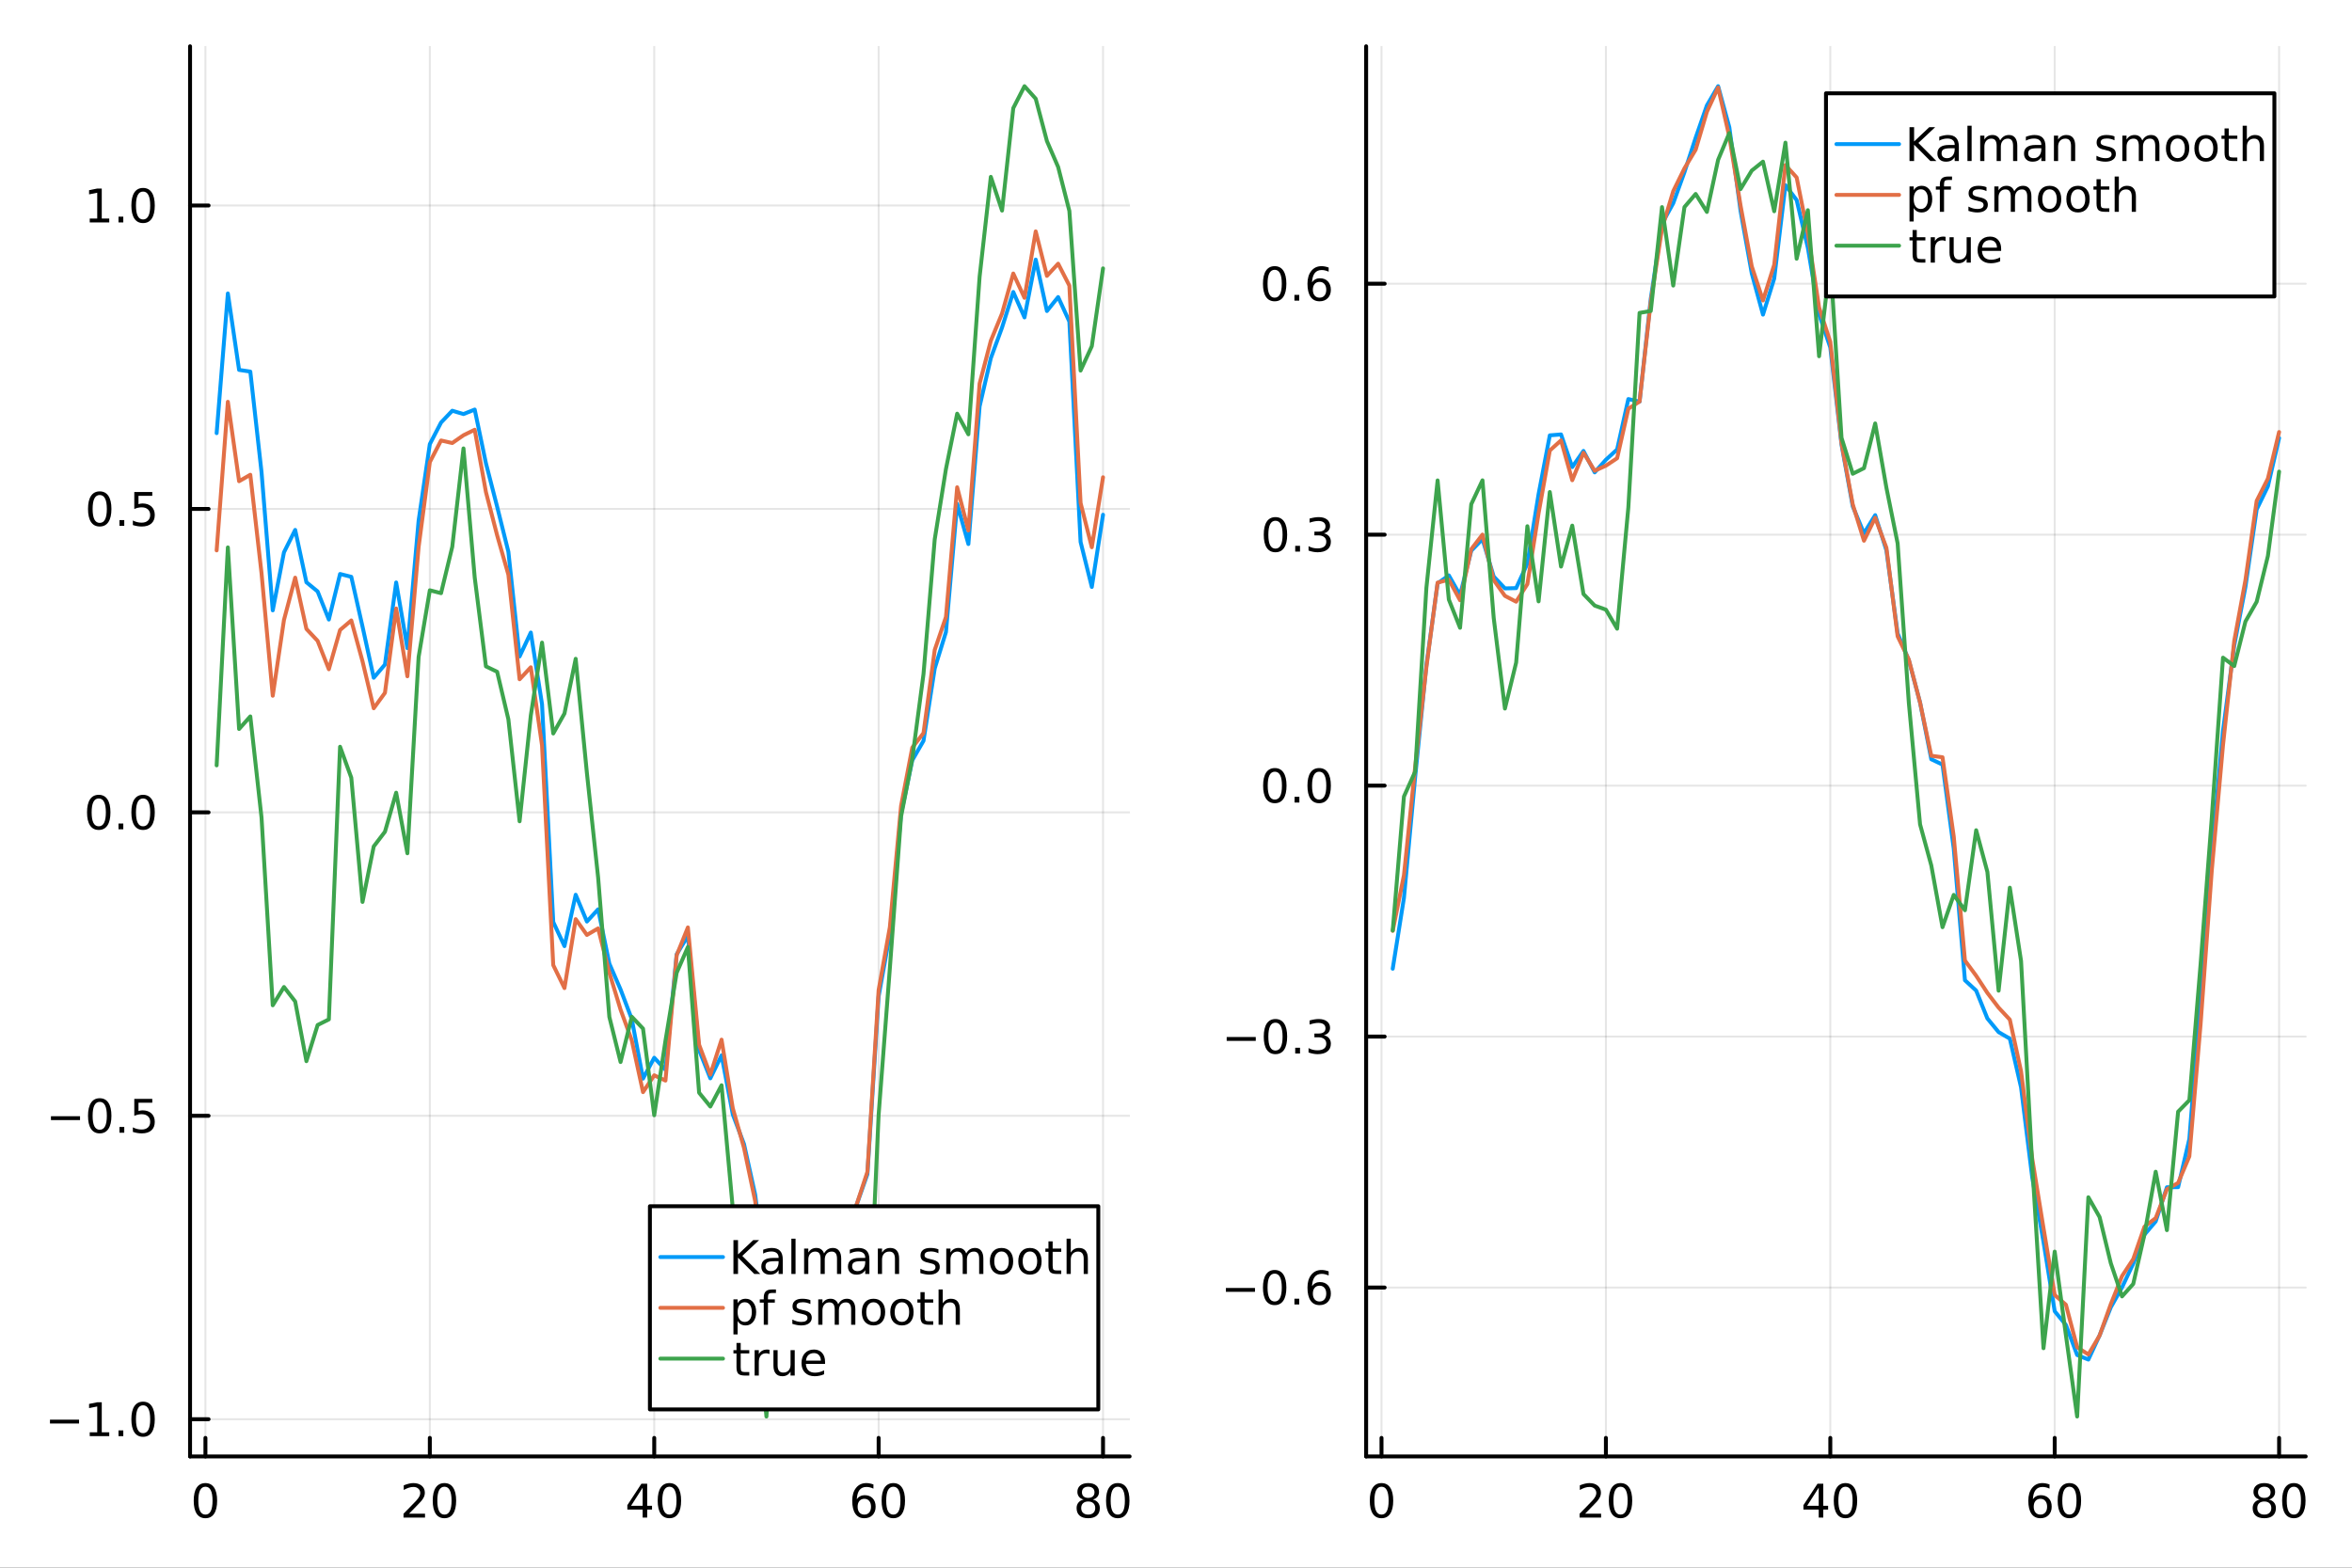 <?xml version="1.0" encoding="utf-8"?>
<svg xmlns="http://www.w3.org/2000/svg" xmlns:xlink="http://www.w3.org/1999/xlink" width="600" height="400" viewBox="0 0 2400 1600">
<rect x="0" y="0" width="2400" height="1600" fill="#333333" stroke="none"/>
<defs>
  <clipPath id="clip150">
    <rect x="0" y="0" width="2400" height="1600"/>
  </clipPath>
</defs>
<path clip-path="url(#clip150)" d="M0 1600 L2400 1600 L2400 0 L0 0  Z" fill="#ffffff" fill-rule="evenodd" fill-opacity="1"/>
<defs>
  <clipPath id="clip151">
    <rect x="480" y="0" width="1681" height="1600"/>
  </clipPath>
</defs>
<path clip-path="url(#clip150)" d="M193.936 1486.45 L1152.67 1486.45 L1152.67 47.244 L193.936 47.244  Z" fill="#ffffff" fill-rule="evenodd" fill-opacity="1"/>
<defs>
  <clipPath id="clip152">
    <rect x="193" y="47" width="960" height="1440"/>
  </clipPath>
</defs>
<polyline clip-path="url(#clip152)" style="stroke:#000000; stroke-linecap:round; stroke-linejoin:round; stroke-width:2; stroke-opacity:0.1; fill:none" points="209.621,1486.45 209.621,47.244 "/>
<polyline clip-path="url(#clip152)" style="stroke:#000000; stroke-linecap:round; stroke-linejoin:round; stroke-width:2; stroke-opacity:0.1; fill:none" points="438.601,1486.45 438.601,47.244 "/>
<polyline clip-path="url(#clip152)" style="stroke:#000000; stroke-linecap:round; stroke-linejoin:round; stroke-width:2; stroke-opacity:0.1; fill:none" points="667.581,1486.45 667.581,47.244 "/>
<polyline clip-path="url(#clip152)" style="stroke:#000000; stroke-linecap:round; stroke-linejoin:round; stroke-width:2; stroke-opacity:0.1; fill:none" points="896.561,1486.45 896.561,47.244 "/>
<polyline clip-path="url(#clip152)" style="stroke:#000000; stroke-linecap:round; stroke-linejoin:round; stroke-width:2; stroke-opacity:0.1; fill:none" points="1125.54,1486.45 1125.54,47.244 "/>
<polyline clip-path="url(#clip152)" style="stroke:#000000; stroke-linecap:round; stroke-linejoin:round; stroke-width:2; stroke-opacity:0.1; fill:none" points="193.936,1448.48 1152.67,1448.48 "/>
<polyline clip-path="url(#clip152)" style="stroke:#000000; stroke-linecap:round; stroke-linejoin:round; stroke-width:2; stroke-opacity:0.1; fill:none" points="193.936,1138.79 1152.67,1138.79 "/>
<polyline clip-path="url(#clip152)" style="stroke:#000000; stroke-linecap:round; stroke-linejoin:round; stroke-width:2; stroke-opacity:0.1; fill:none" points="193.936,829.1 1152.67,829.1 "/>
<polyline clip-path="url(#clip152)" style="stroke:#000000; stroke-linecap:round; stroke-linejoin:round; stroke-width:2; stroke-opacity:0.1; fill:none" points="193.936,519.412 1152.67,519.412 "/>
<polyline clip-path="url(#clip152)" style="stroke:#000000; stroke-linecap:round; stroke-linejoin:round; stroke-width:2; stroke-opacity:0.1; fill:none" points="193.936,209.725 1152.67,209.725 "/>
<polyline clip-path="url(#clip150)" style="stroke:#000000; stroke-linecap:round; stroke-linejoin:round; stroke-width:4; stroke-opacity:1; fill:none" points="193.936,1486.45 1152.67,1486.45 "/>
<polyline clip-path="url(#clip150)" style="stroke:#000000; stroke-linecap:round; stroke-linejoin:round; stroke-width:4; stroke-opacity:1; fill:none" points="209.621,1486.45 209.621,1467.55 "/>
<polyline clip-path="url(#clip150)" style="stroke:#000000; stroke-linecap:round; stroke-linejoin:round; stroke-width:4; stroke-opacity:1; fill:none" points="438.601,1486.45 438.601,1467.55 "/>
<polyline clip-path="url(#clip150)" style="stroke:#000000; stroke-linecap:round; stroke-linejoin:round; stroke-width:4; stroke-opacity:1; fill:none" points="667.581,1486.45 667.581,1467.55 "/>
<polyline clip-path="url(#clip150)" style="stroke:#000000; stroke-linecap:round; stroke-linejoin:round; stroke-width:4; stroke-opacity:1; fill:none" points="896.561,1486.45 896.561,1467.55 "/>
<polyline clip-path="url(#clip150)" style="stroke:#000000; stroke-linecap:round; stroke-linejoin:round; stroke-width:4; stroke-opacity:1; fill:none" points="1125.54,1486.45 1125.54,1467.55 "/>
<path clip-path="url(#clip150)" d="M209.621 1517.37 Q206.01 1517.37 204.181 1520.93 Q202.376 1524.47 202.376 1531.6 Q202.376 1538.71 204.181 1542.27 Q206.01 1545.82 209.621 1545.82 Q213.255 1545.82 215.061 1542.27 Q216.89 1538.71 216.89 1531.6 Q216.89 1524.47 215.061 1520.93 Q213.255 1517.37 209.621 1517.37 M209.621 1513.66 Q215.431 1513.66 218.487 1518.27 Q221.566 1522.85 221.566 1531.6 Q221.566 1540.33 218.487 1544.94 Q215.431 1549.52 209.621 1549.52 Q203.811 1549.52 200.732 1544.94 Q197.677 1540.33 197.677 1531.6 Q197.677 1522.85 200.732 1518.27 Q203.811 1513.66 209.621 1513.66 Z" fill="#000000" fill-rule="nonzero" fill-opacity="1" /><path clip-path="url(#clip150)" d="M417.374 1544.91 L433.694 1544.91 L433.694 1548.85 L411.749 1548.85 L411.749 1544.91 Q414.411 1542.16 418.995 1537.53 Q423.601 1532.88 424.782 1531.53 Q427.027 1529.01 427.907 1527.27 Q428.809 1525.51 428.809 1523.82 Q428.809 1521.07 426.865 1519.33 Q424.944 1517.6 421.842 1517.6 Q419.643 1517.6 417.189 1518.36 Q414.759 1519.13 411.981 1520.68 L411.981 1515.95 Q414.805 1514.82 417.259 1514.24 Q419.712 1513.66 421.749 1513.66 Q427.12 1513.66 430.314 1516.35 Q433.508 1519.03 433.508 1523.52 Q433.508 1525.65 432.698 1527.57 Q431.911 1529.47 429.805 1532.07 Q429.226 1532.74 426.124 1535.95 Q423.022 1539.15 417.374 1544.91 Z" fill="#000000" fill-rule="nonzero" fill-opacity="1" /><path clip-path="url(#clip150)" d="M453.508 1517.37 Q449.897 1517.37 448.069 1520.93 Q446.263 1524.47 446.263 1531.6 Q446.263 1538.71 448.069 1542.27 Q449.897 1545.82 453.508 1545.82 Q457.143 1545.82 458.948 1542.27 Q460.777 1538.71 460.777 1531.6 Q460.777 1524.47 458.948 1520.93 Q457.143 1517.37 453.508 1517.37 M453.508 1513.66 Q459.319 1513.66 462.374 1518.27 Q465.453 1522.85 465.453 1531.6 Q465.453 1540.33 462.374 1544.94 Q459.319 1549.52 453.508 1549.52 Q447.698 1549.52 444.62 1544.94 Q441.564 1540.33 441.564 1531.6 Q441.564 1522.85 444.62 1518.27 Q447.698 1513.66 453.508 1513.66 Z" fill="#000000" fill-rule="nonzero" fill-opacity="1" /><path clip-path="url(#clip150)" d="M655.752 1518.36 L643.947 1536.81 L655.752 1536.81 L655.752 1518.36 M654.525 1514.29 L660.405 1514.29 L660.405 1536.81 L665.336 1536.81 L665.336 1540.7 L660.405 1540.7 L660.405 1548.85 L655.752 1548.85 L655.752 1540.7 L640.151 1540.7 L640.151 1536.19 L654.525 1514.29 Z" fill="#000000" fill-rule="nonzero" fill-opacity="1" /><path clip-path="url(#clip150)" d="M683.067 1517.37 Q679.456 1517.37 677.627 1520.93 Q675.822 1524.47 675.822 1531.6 Q675.822 1538.71 677.627 1542.27 Q679.456 1545.82 683.067 1545.82 Q686.701 1545.82 688.507 1542.27 Q690.335 1538.71 690.335 1531.6 Q690.335 1524.47 688.507 1520.93 Q686.701 1517.37 683.067 1517.37 M683.067 1513.66 Q688.877 1513.66 691.933 1518.27 Q695.011 1522.85 695.011 1531.6 Q695.011 1540.33 691.933 1544.94 Q688.877 1549.52 683.067 1549.52 Q677.257 1549.52 674.178 1544.94 Q671.123 1540.33 671.123 1531.6 Q671.123 1522.85 674.178 1518.27 Q677.257 1513.66 683.067 1513.66 Z" fill="#000000" fill-rule="nonzero" fill-opacity="1" /><path clip-path="url(#clip150)" d="M881.966 1529.7 Q878.818 1529.7 876.966 1531.86 Q875.137 1534.01 875.137 1537.76 Q875.137 1541.49 876.966 1543.66 Q878.818 1545.82 881.966 1545.82 Q885.114 1545.82 886.943 1543.66 Q888.795 1541.49 888.795 1537.76 Q888.795 1534.01 886.943 1531.86 Q885.114 1529.7 881.966 1529.7 M891.248 1515.05 L891.248 1519.31 Q889.489 1518.48 887.684 1518.04 Q885.901 1517.6 884.142 1517.6 Q879.512 1517.6 877.059 1520.72 Q874.628 1523.85 874.281 1530.17 Q875.647 1528.15 877.707 1527.09 Q879.767 1526 882.244 1526 Q887.452 1526 890.461 1529.17 Q893.494 1532.32 893.494 1537.76 Q893.494 1543.08 890.346 1546.3 Q887.197 1549.52 881.966 1549.52 Q875.971 1549.52 872.799 1544.94 Q869.628 1540.33 869.628 1531.6 Q869.628 1523.41 873.517 1518.55 Q877.406 1513.66 883.957 1513.66 Q885.716 1513.66 887.498 1514.01 Q889.304 1514.36 891.248 1515.05 Z" fill="#000000" fill-rule="nonzero" fill-opacity="1" /><path clip-path="url(#clip150)" d="M911.549 1517.37 Q907.938 1517.37 906.109 1520.93 Q904.304 1524.47 904.304 1531.6 Q904.304 1538.71 906.109 1542.27 Q907.938 1545.82 911.549 1545.82 Q915.183 1545.82 916.989 1542.27 Q918.818 1538.71 918.818 1531.6 Q918.818 1524.47 916.989 1520.93 Q915.183 1517.37 911.549 1517.37 M911.549 1513.66 Q917.359 1513.66 920.415 1518.27 Q923.494 1522.85 923.494 1531.6 Q923.494 1540.33 920.415 1544.94 Q917.359 1549.52 911.549 1549.52 Q905.739 1549.52 902.66 1544.94 Q899.605 1540.33 899.605 1531.6 Q899.605 1522.85 902.66 1518.27 Q905.739 1513.66 911.549 1513.66 Z" fill="#000000" fill-rule="nonzero" fill-opacity="1" /><path clip-path="url(#clip150)" d="M1110.41 1532.44 Q1107.08 1532.44 1105.16 1534.22 Q1103.26 1536 1103.26 1539.13 Q1103.26 1542.25 1105.16 1544.03 Q1107.08 1545.82 1110.41 1545.82 Q1113.75 1545.82 1115.67 1544.03 Q1117.59 1542.23 1117.59 1539.13 Q1117.59 1536 1115.67 1534.22 Q1113.77 1532.44 1110.41 1532.44 M1105.74 1530.45 Q1102.73 1529.7 1101.04 1527.64 Q1099.37 1525.58 1099.37 1522.62 Q1099.37 1518.48 1102.31 1516.07 Q1105.27 1513.66 1110.41 1513.66 Q1115.58 1513.66 1118.52 1516.07 Q1121.46 1518.48 1121.46 1522.62 Q1121.46 1525.58 1119.77 1527.64 Q1118.1 1529.7 1115.11 1530.45 Q1118.49 1531.23 1120.37 1533.52 Q1122.27 1535.82 1122.27 1539.13 Q1122.27 1544.15 1119.19 1546.83 Q1116.13 1549.52 1110.41 1549.52 Q1104.7 1549.52 1101.62 1546.83 Q1098.56 1544.15 1098.56 1539.13 Q1098.56 1535.82 1100.46 1533.52 Q1102.36 1531.23 1105.74 1530.45 M1104.02 1523.06 Q1104.02 1525.75 1105.69 1527.25 Q1107.38 1528.76 1110.41 1528.76 Q1113.42 1528.76 1115.11 1527.25 Q1116.83 1525.75 1116.83 1523.06 Q1116.83 1520.38 1115.11 1518.87 Q1113.42 1517.37 1110.41 1517.37 Q1107.38 1517.37 1105.69 1518.87 Q1104.02 1520.38 1104.02 1523.06 Z" fill="#000000" fill-rule="nonzero" fill-opacity="1" /><path clip-path="url(#clip150)" d="M1140.58 1517.37 Q1136.96 1517.37 1135.14 1520.93 Q1133.33 1524.47 1133.33 1531.6 Q1133.33 1538.71 1135.14 1542.27 Q1136.96 1545.82 1140.58 1545.82 Q1144.21 1545.82 1146.02 1542.27 Q1147.84 1538.71 1147.84 1531.6 Q1147.84 1524.47 1146.02 1520.93 Q1144.21 1517.37 1140.58 1517.37 M1140.58 1513.66 Q1146.39 1513.66 1149.44 1518.27 Q1152.52 1522.85 1152.52 1531.6 Q1152.52 1540.33 1149.44 1544.94 Q1146.39 1549.52 1140.58 1549.52 Q1134.77 1549.52 1131.69 1544.94 Q1128.63 1540.33 1128.63 1531.6 Q1128.63 1522.85 1131.69 1518.27 Q1134.77 1513.66 1140.58 1513.66 Z" fill="#000000" fill-rule="nonzero" fill-opacity="1" /><polyline clip-path="url(#clip150)" style="stroke:#000000; stroke-linecap:round; stroke-linejoin:round; stroke-width:4; stroke-opacity:1; fill:none" points="193.936,1486.45 193.936,47.244 "/>
<polyline clip-path="url(#clip150)" style="stroke:#000000; stroke-linecap:round; stroke-linejoin:round; stroke-width:4; stroke-opacity:1; fill:none" points="193.936,1448.48 212.834,1448.48 "/>
<polyline clip-path="url(#clip150)" style="stroke:#000000; stroke-linecap:round; stroke-linejoin:round; stroke-width:4; stroke-opacity:1; fill:none" points="193.936,1138.79 212.834,1138.79 "/>
<polyline clip-path="url(#clip150)" style="stroke:#000000; stroke-linecap:round; stroke-linejoin:round; stroke-width:4; stroke-opacity:1; fill:none" points="193.936,829.1 212.834,829.1 "/>
<polyline clip-path="url(#clip150)" style="stroke:#000000; stroke-linecap:round; stroke-linejoin:round; stroke-width:4; stroke-opacity:1; fill:none" points="193.936,519.412 212.834,519.412 "/>
<polyline clip-path="url(#clip150)" style="stroke:#000000; stroke-linecap:round; stroke-linejoin:round; stroke-width:4; stroke-opacity:1; fill:none" points="193.936,209.725 212.834,209.725 "/>
<path clip-path="url(#clip150)" d="M50.992 1448.93 L80.668 1448.93 L80.668 1452.86 L50.992 1452.86 L50.992 1448.93 Z" fill="#000000" fill-rule="nonzero" fill-opacity="1" /><path clip-path="url(#clip150)" d="M91.571 1461.82 L99.21 1461.82 L99.21 1435.46 L90.899 1437.12 L90.899 1432.86 L99.163 1431.2 L103.839 1431.2 L103.839 1461.82 L111.478 1461.82 L111.478 1465.76 L91.571 1465.76 L91.571 1461.82 Z" fill="#000000" fill-rule="nonzero" fill-opacity="1" /><path clip-path="url(#clip150)" d="M120.922 1459.88 L125.807 1459.88 L125.807 1465.76 L120.922 1465.76 L120.922 1459.88 Z" fill="#000000" fill-rule="nonzero" fill-opacity="1" /><path clip-path="url(#clip150)" d="M145.992 1434.27 Q142.381 1434.27 140.552 1437.84 Q138.746 1441.38 138.746 1448.51 Q138.746 1455.62 140.552 1459.18 Q142.381 1462.72 145.992 1462.72 Q149.626 1462.72 151.431 1459.18 Q153.26 1455.62 153.26 1448.51 Q153.26 1441.38 151.431 1437.84 Q149.626 1434.27 145.992 1434.27 M145.992 1430.57 Q151.802 1430.57 154.857 1435.18 Q157.936 1439.76 157.936 1448.51 Q157.936 1457.24 154.857 1461.84 Q151.802 1466.43 145.992 1466.43 Q140.181 1466.43 137.103 1461.84 Q134.047 1457.24 134.047 1448.51 Q134.047 1439.76 137.103 1435.18 Q140.181 1430.57 145.992 1430.57 Z" fill="#000000" fill-rule="nonzero" fill-opacity="1" /><path clip-path="url(#clip150)" d="M51.987 1139.24 L81.663 1139.24 L81.663 1143.17 L51.987 1143.17 L51.987 1139.24 Z" fill="#000000" fill-rule="nonzero" fill-opacity="1" /><path clip-path="url(#clip150)" d="M101.756 1124.59 Q98.145 1124.59 96.316 1128.15 Q94.51 1131.69 94.51 1138.82 Q94.51 1145.93 96.316 1149.49 Q98.145 1153.04 101.756 1153.04 Q105.39 1153.04 107.196 1149.49 Q109.024 1145.93 109.024 1138.82 Q109.024 1131.69 107.196 1128.15 Q105.39 1124.59 101.756 1124.59 M101.756 1120.88 Q107.566 1120.88 110.621 1125.49 Q113.7 1130.07 113.7 1138.82 Q113.7 1147.55 110.621 1152.16 Q107.566 1156.74 101.756 1156.74 Q95.946 1156.74 92.867 1152.16 Q89.811 1147.55 89.811 1138.82 Q89.811 1130.07 92.867 1125.49 Q95.946 1120.88 101.756 1120.88 Z" fill="#000000" fill-rule="nonzero" fill-opacity="1" /><path clip-path="url(#clip150)" d="M121.918 1150.19 L126.802 1150.19 L126.802 1156.07 L121.918 1156.07 L121.918 1150.19 Z" fill="#000000" fill-rule="nonzero" fill-opacity="1" /><path clip-path="url(#clip150)" d="M137.033 1121.51 L155.39 1121.51 L155.39 1125.44 L141.316 1125.44 L141.316 1133.92 Q142.334 1133.57 143.353 1133.41 Q144.371 1133.22 145.39 1133.22 Q151.177 1133.22 154.556 1136.39 Q157.936 1139.56 157.936 1144.98 Q157.936 1150.56 154.464 1153.66 Q150.992 1156.74 144.672 1156.74 Q142.496 1156.74 140.228 1156.37 Q137.982 1156 135.575 1155.26 L135.575 1150.56 Q137.658 1151.69 139.881 1152.25 Q142.103 1152.8 144.58 1152.8 Q148.584 1152.8 150.922 1150.7 Q153.26 1148.59 153.26 1144.98 Q153.26 1141.37 150.922 1139.26 Q148.584 1137.16 144.58 1137.16 Q142.705 1137.16 140.83 1137.57 Q138.978 1137.99 137.033 1138.87 L137.033 1121.51 Z" fill="#000000" fill-rule="nonzero" fill-opacity="1" /><path clip-path="url(#clip150)" d="M100.76 814.899 Q97.149 814.899 95.321 818.464 Q93.515 822.005 93.515 829.135 Q93.515 836.241 95.321 839.806 Q97.149 843.348 100.76 843.348 Q104.395 843.348 106.2 839.806 Q108.029 836.241 108.029 829.135 Q108.029 822.005 106.2 818.464 Q104.395 814.899 100.76 814.899 M100.76 811.195 Q106.571 811.195 109.626 815.802 Q112.705 820.385 112.705 829.135 Q112.705 837.862 109.626 842.468 Q106.571 847.052 100.76 847.052 Q94.95 847.052 91.871 842.468 Q88.816 837.862 88.816 829.135 Q88.816 820.385 91.871 815.802 Q94.95 811.195 100.76 811.195 Z" fill="#000000" fill-rule="nonzero" fill-opacity="1" /><path clip-path="url(#clip150)" d="M120.922 840.501 L125.807 840.501 L125.807 846.38 L120.922 846.38 L120.922 840.501 Z" fill="#000000" fill-rule="nonzero" fill-opacity="1" /><path clip-path="url(#clip150)" d="M145.992 814.899 Q142.381 814.899 140.552 818.464 Q138.746 822.005 138.746 829.135 Q138.746 836.241 140.552 839.806 Q142.381 843.348 145.992 843.348 Q149.626 843.348 151.431 839.806 Q153.26 836.241 153.26 829.135 Q153.26 822.005 151.431 818.464 Q149.626 814.899 145.992 814.899 M145.992 811.195 Q151.802 811.195 154.857 815.802 Q157.936 820.385 157.936 829.135 Q157.936 837.862 154.857 842.468 Q151.802 847.052 145.992 847.052 Q140.181 847.052 137.103 842.468 Q134.047 837.862 134.047 829.135 Q134.047 820.385 137.103 815.802 Q140.181 811.195 145.992 811.195 Z" fill="#000000" fill-rule="nonzero" fill-opacity="1" /><path clip-path="url(#clip150)" d="M101.756 505.211 Q98.145 505.211 96.316 508.776 Q94.51 512.318 94.51 519.447 Q94.51 526.554 96.316 530.118 Q98.145 533.66 101.756 533.66 Q105.39 533.66 107.196 530.118 Q109.024 526.554 109.024 519.447 Q109.024 512.318 107.196 508.776 Q105.39 505.211 101.756 505.211 M101.756 501.507 Q107.566 501.507 110.621 506.114 Q113.7 510.697 113.7 519.447 Q113.7 528.174 110.621 532.78 Q107.566 537.364 101.756 537.364 Q95.946 537.364 92.867 532.78 Q89.811 528.174 89.811 519.447 Q89.811 510.697 92.867 506.114 Q95.946 501.507 101.756 501.507 Z" fill="#000000" fill-rule="nonzero" fill-opacity="1" /><path clip-path="url(#clip150)" d="M121.918 530.813 L126.802 530.813 L126.802 536.692 L121.918 536.692 L121.918 530.813 Z" fill="#000000" fill-rule="nonzero" fill-opacity="1" /><path clip-path="url(#clip150)" d="M137.033 502.132 L155.39 502.132 L155.39 506.068 L141.316 506.068 L141.316 514.54 Q142.334 514.193 143.353 514.031 Q144.371 513.845 145.39 513.845 Q151.177 513.845 154.556 517.017 Q157.936 520.188 157.936 525.605 Q157.936 531.183 154.464 534.285 Q150.992 537.364 144.672 537.364 Q142.496 537.364 140.228 536.993 Q137.982 536.623 135.575 535.882 L135.575 531.183 Q137.658 532.318 139.881 532.873 Q142.103 533.429 144.58 533.429 Q148.584 533.429 150.922 531.322 Q153.26 529.216 153.26 525.605 Q153.26 521.994 150.922 519.887 Q148.584 517.781 144.58 517.781 Q142.705 517.781 140.83 518.197 Q138.978 518.614 137.033 519.494 L137.033 502.132 Z" fill="#000000" fill-rule="nonzero" fill-opacity="1" /><path clip-path="url(#clip150)" d="M91.571 223.07 L99.21 223.07 L99.21 196.704 L90.899 198.371 L90.899 194.111 L99.163 192.445 L103.839 192.445 L103.839 223.07 L111.478 223.07 L111.478 227.005 L91.571 227.005 L91.571 223.07 Z" fill="#000000" fill-rule="nonzero" fill-opacity="1" /><path clip-path="url(#clip150)" d="M120.922 221.125 L125.807 221.125 L125.807 227.005 L120.922 227.005 L120.922 221.125 Z" fill="#000000" fill-rule="nonzero" fill-opacity="1" /><path clip-path="url(#clip150)" d="M145.992 195.523 Q142.381 195.523 140.552 199.088 Q138.746 202.63 138.746 209.759 Q138.746 216.866 140.552 220.431 Q142.381 223.972 145.992 223.972 Q149.626 223.972 151.431 220.431 Q153.26 216.866 153.26 209.759 Q153.26 202.63 151.431 199.088 Q149.626 195.523 145.992 195.523 M145.992 191.82 Q151.802 191.82 154.857 196.426 Q157.936 201.009 157.936 209.759 Q157.936 218.486 154.857 223.093 Q151.802 227.676 145.992 227.676 Q140.181 227.676 137.103 223.093 Q134.047 218.486 134.047 209.759 Q134.047 201.009 137.103 196.426 Q140.181 191.82 145.992 191.82 Z" fill="#000000" fill-rule="nonzero" fill-opacity="1" /><polyline clip-path="url(#clip152)" style="stroke:#009af9; stroke-linecap:round; stroke-linejoin:round; stroke-width:4; stroke-opacity:1; fill:none" points="221.07,442.069 232.519,299.517 243.968,377.533 255.417,379.258 266.866,481.848 278.315,622.948 289.764,563.696 301.213,540.837 312.662,594.267 324.111,603.646 335.56,632.307 347.009,585.812 358.458,588.718 369.907,639.462 381.356,691.707 392.805,678.235 404.254,594.466 415.703,661.492 427.152,531.492 438.601,453.271 450.05,431.241 461.499,419.203 472.948,422.589 484.397,417.995 495.846,472.755 507.295,517.175 518.744,563.072 530.193,669.97 541.642,645.572 553.091,718.715 564.54,941.038 575.989,965.613 587.438,913.201 598.887,940.533 610.336,928.053 621.785,983.49 633.234,1009.85 644.683,1040.09 656.132,1100.84 667.581,1079.55 679.03,1091.77 690.479,973.979 701.928,955.154 713.377,1071.83 724.826,1100.54 736.275,1077.08 747.724,1137.3 759.173,1167.61 770.622,1219.44 782.071,1310.3 793.52,1267.11 804.969,1323.25 816.418,1307.27 827.867,1278.38 839.316,1349.44 850.765,1303.55 862.214,1324.71 873.663,1230.82 885.112,1198.34 896.561,1016.89 908.01,953.651 919.459,830.681 930.908,775.939 942.357,756.061 953.806,682.2 965.255,645.076 976.704,514.292 988.153,555.25 999.602,414.787 1011.05,365.53 1022.5,334.261 1033.95,298.001 1045.4,323.949 1056.85,264.938 1068.3,317.419 1079.74,303.185 1091.19,328.196 1102.64,553.126 1114.09,599.051 1125.54,525.368 "/>
<polyline clip-path="url(#clip152)" style="stroke:#e26f46; stroke-linecap:round; stroke-linejoin:round; stroke-width:4; stroke-opacity:1; fill:none" points="221.07,561.74 232.519,410.081 243.968,491.135 255.417,484.551 266.866,585.029 278.315,710.075 289.764,632.723 301.213,589.574 312.662,641.884 324.111,654.086 335.56,683.047 347.009,642.966 358.458,633.235 369.907,674.928 381.356,722.866 392.805,707.123 404.254,621.03 415.703,690.241 427.152,558.387 438.601,471.638 450.05,449.566 461.499,452.156 472.948,444.214 484.397,438.611 495.846,502.196 507.295,546.408 518.744,586.484 530.193,693.28 541.642,681.035 553.091,760.694 564.54,985.005 575.989,1008.47 587.438,938.098 598.887,954.196 610.336,947.544 621.785,992.833 633.234,1030.44 644.683,1061.83 656.132,1114.63 667.581,1097.47 679.03,1102.85 690.479,974.915 701.928,946.561 713.377,1066.29 724.826,1096.77 736.275,1061.09 747.724,1130.95 759.173,1171.51 770.622,1226.03 782.071,1319.46 793.52,1276.59 804.969,1326.97 816.418,1304.03 827.867,1277.92 839.316,1349.36 850.765,1314.4 862.214,1324.86 873.663,1230.75 885.112,1195.96 896.561,1010.55 908.01,946.215 919.459,822.573 930.908,762.962 942.357,748.198 953.806,663.313 965.255,629.678 976.704,497.337 988.153,541.36 999.602,391.439 1011.05,347.766 1022.5,319.903 1033.95,279.148 1045.4,303.968 1056.85,236.175 1068.3,281.57 1079.74,269.128 1091.19,291.503 1102.64,513.372 1114.09,558.525 1125.54,487.111 "/>
<polyline clip-path="url(#clip152)" style="stroke:#3da44d; stroke-linecap:round; stroke-linejoin:round; stroke-width:4; stroke-opacity:1; fill:none" points="221.07,781.148 232.519,558.713 243.968,744.011 255.417,731.178 266.866,834.409 278.315,1026.02 289.764,1007.35 301.213,1022.12 312.662,1083.05 324.111,1046.16 335.56,1040.41 347.009,762.137 358.458,793.71 369.907,920.519 381.356,863.882 392.805,848.881 404.254,809.037 415.703,870.869 427.152,670.592 438.601,602.453 450.05,605.389 461.499,558.091 472.948,457.669 484.397,589.389 495.846,680.101 507.295,685.637 518.744,734.069 530.193,838.236 541.642,730.209 553.091,655.859 564.54,748.596 575.989,728.213 587.438,672.373 598.887,788.972 610.336,895.595 621.785,1037.86 633.234,1083.89 644.683,1037.72 656.132,1049.8 667.581,1138.23 679.03,1062.22 690.479,992.821 701.928,966.53 713.377,1115.25 724.826,1129.32 736.275,1107.63 747.724,1233.26 759.173,1322.59 770.622,1324.91 782.071,1445.72 793.52,1264.42 804.969,1313 816.418,1280.83 827.867,1305.12 839.316,1402.8 850.765,1348.66 862.214,1374.44 873.663,1377.36 885.112,1394.13 896.561,1137.86 908.01,988.257 919.459,833.368 930.908,774.339 942.357,687.886 953.806,550.421 965.255,478.671 976.704,422.192 988.153,443.275 999.602,282.42 1011.05,180.497 1022.5,214.946 1033.95,110.389 1045.4,87.976 1056.85,100.734 1068.3,143.995 1079.74,170.441 1091.19,215.325 1102.64,378.197 1114.09,353.344 1125.54,273.929 "/>
<path clip-path="url(#clip150)" d="M663.178 1438.47 L1120.72 1438.47 L1120.72 1231.11 L663.178 1231.11  Z" fill="#ffffff" fill-rule="evenodd" fill-opacity="1"/>
<polyline clip-path="url(#clip150)" style="stroke:#000000; stroke-linecap:round; stroke-linejoin:round; stroke-width:4; stroke-opacity:1; fill:none" points="663.178,1438.47 1120.72,1438.47 1120.72,1231.11 663.178,1231.11 663.178,1438.47 "/>
<polyline clip-path="url(#clip150)" style="stroke:#009af9; stroke-linecap:round; stroke-linejoin:round; stroke-width:4; stroke-opacity:1; fill:none" points="673.831,1282.95 737.747,1282.95 "/>
<path clip-path="url(#clip150)" d="M748.4 1265.67 L753.075 1265.67 L753.075 1280.28 L768.585 1265.67 L774.603 1265.67 L757.45 1281.79 L775.83 1300.23 L769.673 1300.23 L753.075 1283.59 L753.075 1300.23 L748.4 1300.23 L748.4 1265.67 Z" fill="#000000" fill-rule="nonzero" fill-opacity="1" /><path clip-path="url(#clip150)" d="M790.251 1287.2 Q785.089 1287.2 783.098 1288.38 Q781.108 1289.56 781.108 1292.41 Q781.108 1294.68 782.589 1296.02 Q784.094 1297.34 786.663 1297.34 Q790.205 1297.34 792.334 1294.84 Q794.487 1292.32 794.487 1288.15 L794.487 1287.2 L790.251 1287.2 M798.746 1285.44 L798.746 1300.23 L794.487 1300.23 L794.487 1296.3 Q793.029 1298.66 790.853 1299.79 Q788.677 1300.91 785.529 1300.91 Q781.548 1300.91 779.186 1298.68 Q776.848 1296.44 776.848 1292.69 Q776.848 1288.31 779.765 1286.09 Q782.705 1283.87 788.515 1283.87 L794.487 1283.87 L794.487 1283.45 Q794.487 1280.51 792.543 1278.92 Q790.622 1277.29 787.126 1277.29 Q784.904 1277.29 782.798 1277.83 Q780.691 1278.36 778.747 1279.42 L778.747 1275.49 Q781.085 1274.59 783.284 1274.15 Q785.483 1273.68 787.566 1273.68 Q793.191 1273.68 795.969 1276.6 Q798.746 1279.52 798.746 1285.44 Z" fill="#000000" fill-rule="nonzero" fill-opacity="1" /><path clip-path="url(#clip150)" d="M807.52 1264.22 L811.779 1264.22 L811.779 1300.23 L807.52 1300.23 L807.52 1264.22 Z" fill="#000000" fill-rule="nonzero" fill-opacity="1" /><path clip-path="url(#clip150)" d="M840.876 1279.29 Q842.473 1276.42 844.695 1275.05 Q846.918 1273.68 849.927 1273.68 Q853.978 1273.68 856.177 1276.53 Q858.376 1279.35 858.376 1284.59 L858.376 1300.23 L854.093 1300.23 L854.093 1284.73 Q854.093 1281 852.774 1279.19 Q851.455 1277.39 848.746 1277.39 Q845.436 1277.39 843.515 1279.59 Q841.593 1281.79 841.593 1285.58 L841.593 1300.23 L837.311 1300.23 L837.311 1284.73 Q837.311 1280.98 835.992 1279.19 Q834.672 1277.39 831.918 1277.39 Q828.654 1277.39 826.732 1279.61 Q824.811 1281.81 824.811 1285.58 L824.811 1300.23 L820.529 1300.23 L820.529 1274.31 L824.811 1274.31 L824.811 1278.34 Q826.269 1275.95 828.307 1274.82 Q830.344 1273.68 833.144 1273.68 Q835.969 1273.68 837.936 1275.12 Q839.927 1276.55 840.876 1279.29 Z" fill="#000000" fill-rule="nonzero" fill-opacity="1" /><path clip-path="url(#clip150)" d="M878.653 1287.2 Q873.491 1287.2 871.501 1288.38 Q869.51 1289.56 869.51 1292.41 Q869.51 1294.68 870.991 1296.02 Q872.496 1297.34 875.066 1297.34 Q878.607 1297.34 880.737 1294.84 Q882.89 1292.32 882.89 1288.15 L882.89 1287.2 L878.653 1287.2 M887.149 1285.44 L887.149 1300.23 L882.89 1300.23 L882.89 1296.3 Q881.431 1298.66 879.255 1299.79 Q877.079 1300.91 873.931 1300.91 Q869.95 1300.91 867.589 1298.68 Q865.251 1296.44 865.251 1292.69 Q865.251 1288.31 868.167 1286.09 Q871.107 1283.87 876.917 1283.87 L882.89 1283.87 L882.89 1283.45 Q882.89 1280.51 880.945 1278.92 Q879.024 1277.29 875.528 1277.29 Q873.306 1277.29 871.2 1277.83 Q869.093 1278.36 867.149 1279.42 L867.149 1275.49 Q869.487 1274.59 871.686 1274.15 Q873.885 1273.68 875.968 1273.68 Q881.593 1273.68 884.371 1276.6 Q887.149 1279.52 887.149 1285.44 Z" fill="#000000" fill-rule="nonzero" fill-opacity="1" /><path clip-path="url(#clip150)" d="M917.473 1284.59 L917.473 1300.23 L913.213 1300.23 L913.213 1284.73 Q913.213 1281.04 911.778 1279.22 Q910.343 1277.39 907.473 1277.39 Q904.024 1277.39 902.033 1279.59 Q900.042 1281.79 900.042 1285.58 L900.042 1300.23 L895.76 1300.23 L895.76 1274.31 L900.042 1274.31 L900.042 1278.34 Q901.57 1276 903.63 1274.84 Q905.714 1273.68 908.422 1273.68 Q912.889 1273.68 915.181 1276.46 Q917.473 1279.22 917.473 1284.59 Z" fill="#000000" fill-rule="nonzero" fill-opacity="1" /><path clip-path="url(#clip150)" d="M957.565 1275.07 L957.565 1279.1 Q955.76 1278.17 953.815 1277.71 Q951.871 1277.25 949.787 1277.25 Q946.616 1277.25 945.019 1278.22 Q943.445 1279.19 943.445 1281.14 Q943.445 1282.62 944.579 1283.48 Q945.713 1284.31 949.139 1285.07 L950.598 1285.4 Q955.135 1286.37 957.033 1288.15 Q958.954 1289.91 958.954 1293.08 Q958.954 1296.69 956.084 1298.8 Q953.236 1300.91 948.236 1300.91 Q946.153 1300.91 943.885 1300.49 Q941.639 1300.1 939.139 1299.29 L939.139 1294.89 Q941.5 1296.11 943.792 1296.74 Q946.084 1297.34 948.329 1297.34 Q951.338 1297.34 952.959 1296.32 Q954.579 1295.28 954.579 1293.41 Q954.579 1291.67 953.398 1290.74 Q952.241 1289.82 948.283 1288.96 L946.801 1288.61 Q942.843 1287.78 941.084 1286.07 Q939.324 1284.33 939.324 1281.32 Q939.324 1277.67 941.917 1275.67 Q944.51 1273.68 949.278 1273.68 Q951.639 1273.68 953.723 1274.03 Q955.806 1274.38 957.565 1275.07 Z" fill="#000000" fill-rule="nonzero" fill-opacity="1" /><path clip-path="url(#clip150)" d="M985.921 1279.29 Q987.519 1276.42 989.741 1275.05 Q991.963 1273.68 994.972 1273.68 Q999.023 1273.68 1001.22 1276.53 Q1003.42 1279.35 1003.42 1284.59 L1003.42 1300.23 L999.139 1300.23 L999.139 1284.73 Q999.139 1281 997.82 1279.19 Q996.5 1277.39 993.792 1277.39 Q990.482 1277.39 988.56 1279.59 Q986.639 1281.79 986.639 1285.58 L986.639 1300.23 L982.357 1300.23 L982.357 1284.73 Q982.357 1280.98 981.037 1279.19 Q979.718 1277.39 976.963 1277.39 Q973.699 1277.39 971.778 1279.61 Q969.857 1281.81 969.857 1285.58 L969.857 1300.23 L965.574 1300.23 L965.574 1274.31 L969.857 1274.31 L969.857 1278.34 Q971.315 1275.95 973.352 1274.82 Q975.389 1273.68 978.19 1273.68 Q981.014 1273.68 982.982 1275.12 Q984.972 1276.55 985.921 1279.29 Z" fill="#000000" fill-rule="nonzero" fill-opacity="1" /><path clip-path="url(#clip150)" d="M1021.96 1277.29 Q1018.54 1277.29 1016.55 1279.98 Q1014.56 1282.64 1014.56 1287.29 Q1014.56 1291.95 1016.52 1294.63 Q1018.51 1297.29 1021.96 1297.29 Q1025.37 1297.29 1027.36 1294.61 Q1029.35 1291.92 1029.35 1287.29 Q1029.35 1282.69 1027.36 1280 Q1025.37 1277.29 1021.96 1277.29 M1021.96 1273.68 Q1027.52 1273.68 1030.69 1277.29 Q1033.86 1280.91 1033.86 1287.29 Q1033.86 1293.66 1030.69 1297.29 Q1027.52 1300.91 1021.96 1300.91 Q1016.38 1300.91 1013.21 1297.29 Q1010.06 1293.66 1010.06 1287.29 Q1010.06 1280.91 1013.21 1277.29 Q1016.38 1273.68 1021.96 1273.68 Z" fill="#000000" fill-rule="nonzero" fill-opacity="1" /><path clip-path="url(#clip150)" d="M1050.97 1277.29 Q1047.54 1277.29 1045.55 1279.98 Q1043.56 1282.64 1043.56 1287.29 Q1043.56 1291.95 1045.53 1294.63 Q1047.52 1297.29 1050.97 1297.29 Q1054.37 1297.29 1056.36 1294.61 Q1058.35 1291.92 1058.35 1287.29 Q1058.35 1282.69 1056.36 1280 Q1054.37 1277.29 1050.97 1277.29 M1050.97 1273.68 Q1056.52 1273.68 1059.69 1277.29 Q1062.87 1280.91 1062.87 1287.29 Q1062.87 1293.66 1059.69 1297.29 Q1056.52 1300.91 1050.97 1300.91 Q1045.39 1300.91 1042.22 1297.29 Q1039.07 1293.66 1039.07 1287.29 Q1039.07 1280.91 1042.22 1277.29 Q1045.39 1273.68 1050.97 1273.68 Z" fill="#000000" fill-rule="nonzero" fill-opacity="1" /><path clip-path="url(#clip150)" d="M1074.14 1266.95 L1074.14 1274.31 L1082.91 1274.31 L1082.91 1277.62 L1074.14 1277.62 L1074.14 1291.69 Q1074.14 1294.86 1075 1295.77 Q1075.87 1296.67 1078.54 1296.67 L1082.91 1296.67 L1082.91 1300.23 L1078.54 1300.23 Q1073.61 1300.23 1071.73 1298.41 Q1069.86 1296.55 1069.86 1291.69 L1069.86 1277.62 L1066.73 1277.62 L1066.73 1274.31 L1069.86 1274.31 L1069.86 1266.95 L1074.14 1266.95 Z" fill="#000000" fill-rule="nonzero" fill-opacity="1" /><path clip-path="url(#clip150)" d="M1110.06 1284.59 L1110.06 1300.23 L1105.81 1300.23 L1105.81 1284.73 Q1105.81 1281.04 1104.37 1279.22 Q1102.93 1277.39 1100.06 1277.39 Q1096.62 1277.39 1094.62 1279.59 Q1092.63 1281.79 1092.63 1285.58 L1092.63 1300.23 L1088.35 1300.23 L1088.35 1264.22 L1092.63 1264.22 L1092.63 1278.34 Q1094.16 1276 1096.22 1274.84 Q1098.31 1273.68 1101.01 1273.68 Q1105.48 1273.68 1107.77 1276.46 Q1110.06 1279.22 1110.06 1284.59 Z" fill="#000000" fill-rule="nonzero" fill-opacity="1" /><polyline clip-path="url(#clip150)" style="stroke:#e26f46; stroke-linecap:round; stroke-linejoin:round; stroke-width:4; stroke-opacity:1; fill:none" points="673.831,1334.79 737.747,1334.79 "/>
<path clip-path="url(#clip150)" d="M752.682 1348.19 L752.682 1361.94 L748.4 1361.94 L748.4 1326.15 L752.682 1326.15 L752.682 1330.08 Q754.025 1327.77 756.062 1326.66 Q758.122 1325.52 760.969 1325.52 Q765.691 1325.52 768.631 1329.27 Q771.594 1333.02 771.594 1339.13 Q771.594 1345.25 768.631 1349 Q765.691 1352.75 760.969 1352.75 Q758.122 1352.75 756.062 1351.63 Q754.025 1350.5 752.682 1348.19 M767.173 1339.13 Q767.173 1334.44 765.228 1331.77 Q763.307 1329.09 759.927 1329.09 Q756.548 1329.09 754.603 1331.77 Q752.682 1334.44 752.682 1339.13 Q752.682 1343.83 754.603 1346.52 Q756.548 1349.18 759.927 1349.18 Q763.307 1349.18 765.228 1346.52 Q767.173 1343.83 767.173 1339.13 Z" fill="#000000" fill-rule="nonzero" fill-opacity="1" /><path clip-path="url(#clip150)" d="M791.779 1316.06 L791.779 1319.6 L787.705 1319.6 Q785.413 1319.6 784.51 1320.52 Q783.631 1321.45 783.631 1323.86 L783.631 1326.15 L790.645 1326.15 L790.645 1329.46 L783.631 1329.46 L783.631 1352.07 L779.348 1352.07 L779.348 1329.46 L775.274 1329.46 L775.274 1326.15 L779.348 1326.15 L779.348 1324.34 Q779.348 1320.01 781.362 1318.05 Q783.376 1316.06 787.751 1316.06 L791.779 1316.06 Z" fill="#000000" fill-rule="nonzero" fill-opacity="1" /><path clip-path="url(#clip150)" d="M826.941 1326.91 L826.941 1330.94 Q825.135 1330.01 823.191 1329.55 Q821.246 1329.09 819.163 1329.09 Q815.992 1329.09 814.395 1330.06 Q812.82 1331.03 812.82 1332.98 Q812.82 1334.46 813.955 1335.32 Q815.089 1336.15 818.515 1336.91 L819.973 1337.24 Q824.51 1338.21 826.408 1339.99 Q828.33 1341.75 828.33 1344.92 Q828.33 1348.53 825.459 1350.64 Q822.612 1352.75 817.612 1352.75 Q815.529 1352.75 813.26 1352.33 Q811.015 1351.94 808.515 1351.13 L808.515 1346.73 Q810.876 1347.95 813.168 1348.58 Q815.459 1349.18 817.705 1349.18 Q820.714 1349.18 822.334 1348.16 Q823.955 1347.12 823.955 1345.25 Q823.955 1343.51 822.774 1342.58 Q821.617 1341.66 817.658 1340.8 L816.177 1340.45 Q812.219 1339.62 810.459 1337.91 Q808.7 1336.17 808.7 1333.16 Q808.7 1329.51 811.293 1327.51 Q813.885 1325.52 818.654 1325.52 Q821.015 1325.52 823.098 1325.87 Q825.182 1326.22 826.941 1326.91 Z" fill="#000000" fill-rule="nonzero" fill-opacity="1" /><path clip-path="url(#clip150)" d="M855.297 1331.13 Q856.894 1328.26 859.117 1326.89 Q861.339 1325.52 864.348 1325.52 Q868.399 1325.52 870.598 1328.37 Q872.797 1331.19 872.797 1336.43 L872.797 1352.07 L868.515 1352.07 L868.515 1336.57 Q868.515 1332.84 867.195 1331.03 Q865.876 1329.23 863.167 1329.23 Q859.857 1329.23 857.936 1331.43 Q856.015 1333.63 856.015 1337.42 L856.015 1352.07 L851.732 1352.07 L851.732 1336.57 Q851.732 1332.82 850.413 1331.03 Q849.093 1329.23 846.339 1329.23 Q843.075 1329.23 841.154 1331.45 Q839.232 1333.65 839.232 1337.42 L839.232 1352.07 L834.95 1352.07 L834.95 1326.15 L839.232 1326.15 L839.232 1330.18 Q840.691 1327.79 842.728 1326.66 Q844.765 1325.52 847.566 1325.52 Q850.39 1325.52 852.357 1326.96 Q854.348 1328.39 855.297 1331.13 Z" fill="#000000" fill-rule="nonzero" fill-opacity="1" /><path clip-path="url(#clip150)" d="M891.339 1329.13 Q887.913 1329.13 885.922 1331.82 Q883.931 1334.48 883.931 1339.13 Q883.931 1343.79 885.899 1346.47 Q887.89 1349.13 891.339 1349.13 Q894.741 1349.13 896.732 1346.45 Q898.723 1343.76 898.723 1339.13 Q898.723 1334.53 896.732 1331.84 Q894.741 1329.13 891.339 1329.13 M891.339 1325.52 Q896.894 1325.52 900.065 1329.13 Q903.237 1332.75 903.237 1339.13 Q903.237 1345.5 900.065 1349.13 Q896.894 1352.75 891.339 1352.75 Q885.76 1352.75 882.589 1349.13 Q879.441 1345.5 879.441 1339.13 Q879.441 1332.75 882.589 1329.13 Q885.76 1325.52 891.339 1325.52 Z" fill="#000000" fill-rule="nonzero" fill-opacity="1" /><path clip-path="url(#clip150)" d="M920.343 1329.13 Q916.917 1329.13 914.926 1331.82 Q912.936 1334.48 912.936 1339.13 Q912.936 1343.79 914.903 1346.47 Q916.894 1349.13 920.343 1349.13 Q923.746 1349.13 925.737 1346.45 Q927.727 1343.76 927.727 1339.13 Q927.727 1334.53 925.737 1331.84 Q923.746 1329.13 920.343 1329.13 M920.343 1325.52 Q925.899 1325.52 929.07 1329.13 Q932.241 1332.75 932.241 1339.13 Q932.241 1345.5 929.07 1349.13 Q925.899 1352.75 920.343 1352.75 Q914.764 1352.75 911.593 1349.13 Q908.445 1345.5 908.445 1339.13 Q908.445 1332.75 911.593 1329.13 Q914.764 1325.52 920.343 1325.52 Z" fill="#000000" fill-rule="nonzero" fill-opacity="1" /><path clip-path="url(#clip150)" d="M943.514 1318.79 L943.514 1326.15 L952.287 1326.15 L952.287 1329.46 L943.514 1329.46 L943.514 1343.53 Q943.514 1346.7 944.371 1347.61 Q945.25 1348.51 947.912 1348.51 L952.287 1348.51 L952.287 1352.07 L947.912 1352.07 Q942.982 1352.07 941.107 1350.25 Q939.232 1348.39 939.232 1343.53 L939.232 1329.46 L936.107 1329.46 L936.107 1326.15 L939.232 1326.15 L939.232 1318.79 L943.514 1318.79 Z" fill="#000000" fill-rule="nonzero" fill-opacity="1" /><path clip-path="url(#clip150)" d="M979.44 1336.43 L979.44 1352.07 L975.181 1352.07 L975.181 1336.57 Q975.181 1332.88 973.746 1331.06 Q972.31 1329.23 969.44 1329.23 Q965.991 1329.23 964 1331.43 Q962.01 1333.63 962.01 1337.42 L962.01 1352.07 L957.727 1352.07 L957.727 1316.06 L962.01 1316.06 L962.01 1330.18 Q963.537 1327.84 965.597 1326.68 Q967.681 1325.52 970.389 1325.52 Q974.857 1325.52 977.148 1328.3 Q979.44 1331.06 979.44 1336.43 Z" fill="#000000" fill-rule="nonzero" fill-opacity="1" /><polyline clip-path="url(#clip150)" style="stroke:#3da44d; stroke-linecap:round; stroke-linejoin:round; stroke-width:4; stroke-opacity:1; fill:none" points="673.831,1386.63 737.747,1386.63 "/>
<path clip-path="url(#clip150)" d="M755.807 1370.63 L755.807 1377.99 L764.58 1377.99 L764.58 1381.3 L755.807 1381.3 L755.807 1395.37 Q755.807 1398.54 756.663 1399.45 Q757.543 1400.35 760.205 1400.35 L764.58 1400.35 L764.58 1403.91 L760.205 1403.91 Q755.275 1403.91 753.4 1402.09 Q751.525 1400.23 751.525 1395.37 L751.525 1381.3 L748.4 1381.3 L748.4 1377.99 L751.525 1377.99 L751.525 1370.63 L755.807 1370.63 Z" fill="#000000" fill-rule="nonzero" fill-opacity="1" /><path clip-path="url(#clip150)" d="M785.205 1381.97 Q784.487 1381.55 783.631 1381.37 Q782.798 1381.16 781.779 1381.16 Q778.168 1381.16 776.223 1383.52 Q774.302 1385.86 774.302 1390.26 L774.302 1403.91 L770.02 1403.91 L770.02 1377.99 L774.302 1377.99 L774.302 1382.02 Q775.645 1379.66 777.798 1378.52 Q779.95 1377.36 783.029 1377.36 Q783.469 1377.36 784.001 1377.43 Q784.534 1377.48 785.182 1377.6 L785.205 1381.97 Z" fill="#000000" fill-rule="nonzero" fill-opacity="1" /><path clip-path="url(#clip150)" d="M789.233 1393.68 L789.233 1377.99 L793.492 1377.99 L793.492 1393.52 Q793.492 1397.2 794.927 1399.05 Q796.362 1400.88 799.233 1400.88 Q802.682 1400.88 804.672 1398.68 Q806.686 1396.48 806.686 1392.69 L806.686 1377.99 L810.946 1377.99 L810.946 1403.91 L806.686 1403.91 L806.686 1399.93 Q805.135 1402.29 803.075 1403.45 Q801.038 1404.59 798.33 1404.59 Q793.862 1404.59 791.547 1401.81 Q789.233 1399.03 789.233 1393.68 M799.95 1377.36 L799.95 1377.36 Z" fill="#000000" fill-rule="nonzero" fill-opacity="1" /><path clip-path="url(#clip150)" d="M841.894 1389.89 L841.894 1391.97 L822.311 1391.97 Q822.589 1396.37 824.95 1398.68 Q827.334 1400.97 831.57 1400.97 Q834.024 1400.97 836.316 1400.37 Q838.631 1399.77 840.899 1398.57 L840.899 1402.59 Q838.607 1403.57 836.2 1404.08 Q833.793 1404.59 831.316 1404.59 Q825.112 1404.59 821.478 1400.97 Q817.867 1397.36 817.867 1391.21 Q817.867 1384.84 821.293 1381.11 Q824.742 1377.36 830.575 1377.36 Q835.806 1377.36 838.839 1380.74 Q841.894 1384.1 841.894 1389.89 M837.635 1388.64 Q837.589 1385.14 835.668 1383.06 Q833.769 1380.97 830.621 1380.97 Q827.057 1380.97 824.904 1382.99 Q822.774 1385 822.45 1388.66 L837.635 1388.64 Z" fill="#000000" fill-rule="nonzero" fill-opacity="1" /><path clip-path="url(#clip150)" d="M1394.02 1486.45 L2352.76 1486.45 L2352.76 47.244 L1394.02 47.244  Z" fill="#ffffff" fill-rule="evenodd" fill-opacity="1"/>
<defs>
  <clipPath id="clip153">
    <rect x="1394" y="47" width="960" height="1440"/>
  </clipPath>
</defs>
<polyline clip-path="url(#clip153)" style="stroke:#000000; stroke-linecap:round; stroke-linejoin:round; stroke-width:2; stroke-opacity:0.1; fill:none" points="1409.7,1486.45 1409.7,47.244 "/>
<polyline clip-path="url(#clip153)" style="stroke:#000000; stroke-linecap:round; stroke-linejoin:round; stroke-width:2; stroke-opacity:0.1; fill:none" points="1638.68,1486.45 1638.68,47.244 "/>
<polyline clip-path="url(#clip153)" style="stroke:#000000; stroke-linecap:round; stroke-linejoin:round; stroke-width:2; stroke-opacity:0.1; fill:none" points="1867.66,1486.45 1867.66,47.244 "/>
<polyline clip-path="url(#clip153)" style="stroke:#000000; stroke-linecap:round; stroke-linejoin:round; stroke-width:2; stroke-opacity:0.1; fill:none" points="2096.64,1486.45 2096.64,47.244 "/>
<polyline clip-path="url(#clip153)" style="stroke:#000000; stroke-linecap:round; stroke-linejoin:round; stroke-width:2; stroke-opacity:0.1; fill:none" points="2325.62,1486.45 2325.62,47.244 "/>
<polyline clip-path="url(#clip153)" style="stroke:#000000; stroke-linecap:round; stroke-linejoin:round; stroke-width:2; stroke-opacity:0.1; fill:none" points="1394.02,1314.07 2352.76,1314.07 "/>
<polyline clip-path="url(#clip153)" style="stroke:#000000; stroke-linecap:round; stroke-linejoin:round; stroke-width:2; stroke-opacity:0.1; fill:none" points="1394.02,1057.94 2352.76,1057.94 "/>
<polyline clip-path="url(#clip153)" style="stroke:#000000; stroke-linecap:round; stroke-linejoin:round; stroke-width:2; stroke-opacity:0.1; fill:none" points="1394.02,801.814 2352.76,801.814 "/>
<polyline clip-path="url(#clip153)" style="stroke:#000000; stroke-linecap:round; stroke-linejoin:round; stroke-width:2; stroke-opacity:0.1; fill:none" points="1394.02,545.688 2352.76,545.688 "/>
<polyline clip-path="url(#clip153)" style="stroke:#000000; stroke-linecap:round; stroke-linejoin:round; stroke-width:2; stroke-opacity:0.1; fill:none" points="1394.02,289.561 2352.76,289.561 "/>
<polyline clip-path="url(#clip150)" style="stroke:#000000; stroke-linecap:round; stroke-linejoin:round; stroke-width:4; stroke-opacity:1; fill:none" points="1394.02,1486.45 2352.76,1486.45 "/>
<polyline clip-path="url(#clip150)" style="stroke:#000000; stroke-linecap:round; stroke-linejoin:round; stroke-width:4; stroke-opacity:1; fill:none" points="1409.7,1486.45 1409.7,1467.55 "/>
<polyline clip-path="url(#clip150)" style="stroke:#000000; stroke-linecap:round; stroke-linejoin:round; stroke-width:4; stroke-opacity:1; fill:none" points="1638.68,1486.45 1638.68,1467.55 "/>
<polyline clip-path="url(#clip150)" style="stroke:#000000; stroke-linecap:round; stroke-linejoin:round; stroke-width:4; stroke-opacity:1; fill:none" points="1867.66,1486.45 1867.66,1467.55 "/>
<polyline clip-path="url(#clip150)" style="stroke:#000000; stroke-linecap:round; stroke-linejoin:round; stroke-width:4; stroke-opacity:1; fill:none" points="2096.64,1486.45 2096.64,1467.55 "/>
<polyline clip-path="url(#clip150)" style="stroke:#000000; stroke-linecap:round; stroke-linejoin:round; stroke-width:4; stroke-opacity:1; fill:none" points="2325.62,1486.45 2325.62,1467.55 "/>
<path clip-path="url(#clip150)" d="M1409.7 1517.37 Q1406.09 1517.37 1404.26 1520.93 Q1402.46 1524.47 1402.46 1531.6 Q1402.46 1538.71 1404.26 1542.27 Q1406.09 1545.82 1409.7 1545.82 Q1413.34 1545.82 1415.14 1542.27 Q1416.97 1538.71 1416.97 1531.6 Q1416.97 1524.47 1415.14 1520.93 Q1413.34 1517.37 1409.7 1517.37 M1409.7 1513.66 Q1415.51 1513.66 1418.57 1518.27 Q1421.65 1522.85 1421.65 1531.6 Q1421.65 1540.33 1418.57 1544.94 Q1415.51 1549.52 1409.7 1549.52 Q1403.89 1549.52 1400.81 1544.94 Q1397.76 1540.33 1397.76 1531.6 Q1397.76 1522.85 1400.81 1518.27 Q1403.89 1513.66 1409.7 1513.66 Z" fill="#000000" fill-rule="nonzero" fill-opacity="1" /><path clip-path="url(#clip150)" d="M1617.46 1544.91 L1633.77 1544.91 L1633.77 1548.85 L1611.83 1548.85 L1611.83 1544.91 Q1614.49 1542.16 1619.08 1537.53 Q1623.68 1532.88 1624.86 1531.53 Q1627.11 1529.01 1627.99 1527.27 Q1628.89 1525.51 1628.89 1523.82 Q1628.89 1521.07 1626.95 1519.33 Q1625.02 1517.6 1621.92 1517.6 Q1619.72 1517.6 1617.27 1518.36 Q1614.84 1519.13 1612.06 1520.68 L1612.06 1515.95 Q1614.89 1514.82 1617.34 1514.24 Q1619.79 1513.66 1621.83 1513.66 Q1627.2 1513.66 1630.4 1516.35 Q1633.59 1519.03 1633.59 1523.52 Q1633.59 1525.65 1632.78 1527.57 Q1631.99 1529.47 1629.89 1532.07 Q1629.31 1532.74 1626.21 1535.95 Q1623.1 1539.15 1617.46 1544.91 Z" fill="#000000" fill-rule="nonzero" fill-opacity="1" /><path clip-path="url(#clip150)" d="M1653.59 1517.37 Q1649.98 1517.37 1648.15 1520.93 Q1646.34 1524.47 1646.34 1531.6 Q1646.34 1538.71 1648.15 1542.27 Q1649.98 1545.82 1653.59 1545.82 Q1657.22 1545.82 1659.03 1542.27 Q1660.86 1538.71 1660.86 1531.6 Q1660.86 1524.47 1659.03 1520.93 Q1657.22 1517.37 1653.59 1517.37 M1653.59 1513.66 Q1659.4 1513.66 1662.46 1518.27 Q1665.53 1522.85 1665.53 1531.6 Q1665.53 1540.33 1662.46 1544.94 Q1659.4 1549.52 1653.59 1549.52 Q1647.78 1549.52 1644.7 1544.94 Q1641.64 1540.33 1641.64 1531.6 Q1641.64 1522.85 1644.7 1518.27 Q1647.78 1513.66 1653.59 1513.66 Z" fill="#000000" fill-rule="nonzero" fill-opacity="1" /><path clip-path="url(#clip150)" d="M1855.83 1518.36 L1844.03 1536.81 L1855.83 1536.81 L1855.83 1518.36 M1854.61 1514.29 L1860.49 1514.29 L1860.49 1536.81 L1865.42 1536.81 L1865.42 1540.7 L1860.49 1540.7 L1860.49 1548.85 L1855.83 1548.85 L1855.83 1540.7 L1840.23 1540.7 L1840.23 1536.19 L1854.61 1514.29 Z" fill="#000000" fill-rule="nonzero" fill-opacity="1" /><path clip-path="url(#clip150)" d="M1883.15 1517.37 Q1879.54 1517.37 1877.71 1520.93 Q1875.9 1524.47 1875.9 1531.6 Q1875.9 1538.71 1877.71 1542.27 Q1879.54 1545.82 1883.15 1545.82 Q1886.78 1545.82 1888.59 1542.27 Q1890.42 1538.71 1890.42 1531.6 Q1890.42 1524.47 1888.59 1520.93 Q1886.78 1517.37 1883.15 1517.37 M1883.15 1513.66 Q1888.96 1513.66 1892.01 1518.27 Q1895.09 1522.85 1895.09 1531.6 Q1895.09 1540.33 1892.01 1544.94 Q1888.96 1549.52 1883.15 1549.52 Q1877.34 1549.52 1874.26 1544.94 Q1871.2 1540.33 1871.2 1531.6 Q1871.2 1522.85 1874.26 1518.27 Q1877.34 1513.66 1883.15 1513.66 Z" fill="#000000" fill-rule="nonzero" fill-opacity="1" /><path clip-path="url(#clip150)" d="M2082.05 1529.7 Q2078.9 1529.7 2077.05 1531.86 Q2075.22 1534.01 2075.22 1537.76 Q2075.22 1541.49 2077.05 1543.66 Q2078.9 1545.82 2082.05 1545.82 Q2085.2 1545.82 2087.02 1543.66 Q2088.88 1541.49 2088.88 1537.76 Q2088.88 1534.01 2087.02 1531.86 Q2085.2 1529.7 2082.05 1529.7 M2091.33 1515.05 L2091.33 1519.31 Q2089.57 1518.48 2087.76 1518.04 Q2085.98 1517.6 2084.22 1517.6 Q2079.59 1517.6 2077.14 1520.72 Q2074.71 1523.85 2074.36 1530.17 Q2075.73 1528.15 2077.79 1527.09 Q2079.85 1526 2082.32 1526 Q2087.53 1526 2090.54 1529.17 Q2093.57 1532.32 2093.57 1537.76 Q2093.57 1543.08 2090.43 1546.3 Q2087.28 1549.52 2082.05 1549.52 Q2076.05 1549.52 2072.88 1544.94 Q2069.71 1540.33 2069.71 1531.6 Q2069.71 1523.41 2073.6 1518.55 Q2077.49 1513.66 2084.04 1513.66 Q2085.8 1513.66 2087.58 1514.01 Q2089.38 1514.36 2091.33 1515.05 Z" fill="#000000" fill-rule="nonzero" fill-opacity="1" /><path clip-path="url(#clip150)" d="M2111.63 1517.37 Q2108.02 1517.37 2106.19 1520.93 Q2104.38 1524.47 2104.38 1531.6 Q2104.38 1538.71 2106.19 1542.27 Q2108.02 1545.82 2111.63 1545.82 Q2115.26 1545.82 2117.07 1542.27 Q2118.9 1538.71 2118.9 1531.6 Q2118.9 1524.47 2117.07 1520.93 Q2115.26 1517.37 2111.63 1517.37 M2111.63 1513.66 Q2117.44 1513.66 2120.5 1518.27 Q2123.57 1522.85 2123.57 1531.6 Q2123.57 1540.33 2120.5 1544.94 Q2117.44 1549.52 2111.63 1549.52 Q2105.82 1549.52 2102.74 1544.94 Q2099.69 1540.33 2099.69 1531.6 Q2099.69 1522.85 2102.74 1518.27 Q2105.82 1513.66 2111.63 1513.66 Z" fill="#000000" fill-rule="nonzero" fill-opacity="1" /><path clip-path="url(#clip150)" d="M2310.49 1532.44 Q2307.16 1532.44 2305.24 1534.22 Q2303.34 1536 2303.34 1539.13 Q2303.34 1542.25 2305.24 1544.03 Q2307.16 1545.82 2310.49 1545.82 Q2313.83 1545.82 2315.75 1544.03 Q2317.67 1542.23 2317.67 1539.13 Q2317.67 1536 2315.75 1534.22 Q2313.85 1532.44 2310.49 1532.44 M2305.82 1530.45 Q2302.81 1529.7 2301.12 1527.64 Q2299.45 1525.58 2299.45 1522.62 Q2299.45 1518.48 2302.39 1516.07 Q2305.36 1513.66 2310.49 1513.66 Q2315.66 1513.66 2318.6 1516.07 Q2321.54 1518.48 2321.54 1522.62 Q2321.54 1525.58 2319.85 1527.64 Q2318.18 1529.7 2315.19 1530.45 Q2318.57 1531.23 2320.45 1533.52 Q2322.35 1535.82 2322.35 1539.13 Q2322.35 1544.15 2319.27 1546.83 Q2316.21 1549.52 2310.49 1549.52 Q2304.78 1549.52 2301.7 1546.83 Q2298.64 1544.15 2298.64 1539.13 Q2298.64 1535.82 2300.54 1533.52 Q2302.44 1531.23 2305.82 1530.45 M2304.11 1523.06 Q2304.11 1525.75 2305.77 1527.25 Q2307.46 1528.76 2310.49 1528.76 Q2313.5 1528.76 2315.19 1527.25 Q2316.91 1525.75 2316.91 1523.06 Q2316.91 1520.38 2315.19 1518.87 Q2313.5 1517.37 2310.49 1517.37 Q2307.46 1517.37 2305.77 1518.87 Q2304.11 1520.38 2304.11 1523.06 Z" fill="#000000" fill-rule="nonzero" fill-opacity="1" /><path clip-path="url(#clip150)" d="M2340.66 1517.37 Q2337.05 1517.37 2335.22 1520.93 Q2333.41 1524.47 2333.41 1531.6 Q2333.41 1538.71 2335.22 1542.27 Q2337.05 1545.82 2340.66 1545.82 Q2344.29 1545.82 2346.1 1542.27 Q2347.92 1538.71 2347.92 1531.6 Q2347.92 1524.47 2346.1 1520.93 Q2344.29 1517.37 2340.66 1517.37 M2340.66 1513.66 Q2346.47 1513.66 2349.52 1518.27 Q2352.6 1522.85 2352.6 1531.6 Q2352.6 1540.33 2349.52 1544.94 Q2346.47 1549.52 2340.66 1549.52 Q2334.85 1549.52 2331.77 1544.94 Q2328.71 1540.33 2328.71 1531.6 Q2328.71 1522.85 2331.77 1518.27 Q2334.85 1513.66 2340.66 1513.66 Z" fill="#000000" fill-rule="nonzero" fill-opacity="1" /><polyline clip-path="url(#clip150)" style="stroke:#000000; stroke-linecap:round; stroke-linejoin:round; stroke-width:4; stroke-opacity:1; fill:none" points="1394.02,1486.45 1394.02,47.244 "/>
<polyline clip-path="url(#clip150)" style="stroke:#000000; stroke-linecap:round; stroke-linejoin:round; stroke-width:4; stroke-opacity:1; fill:none" points="1394.02,1314.07 1412.91,1314.07 "/>
<polyline clip-path="url(#clip150)" style="stroke:#000000; stroke-linecap:round; stroke-linejoin:round; stroke-width:4; stroke-opacity:1; fill:none" points="1394.02,1057.94 1412.91,1057.94 "/>
<polyline clip-path="url(#clip150)" style="stroke:#000000; stroke-linecap:round; stroke-linejoin:round; stroke-width:4; stroke-opacity:1; fill:none" points="1394.02,801.814 1412.91,801.814 "/>
<polyline clip-path="url(#clip150)" style="stroke:#000000; stroke-linecap:round; stroke-linejoin:round; stroke-width:4; stroke-opacity:1; fill:none" points="1394.02,545.688 1412.91,545.688 "/>
<polyline clip-path="url(#clip150)" style="stroke:#000000; stroke-linecap:round; stroke-linejoin:round; stroke-width:4; stroke-opacity:1; fill:none" points="1394.02,289.561 1412.91,289.561 "/>
<path clip-path="url(#clip150)" d="M1250.91 1314.52 L1280.59 1314.52 L1280.59 1318.45 L1250.91 1318.45 L1250.91 1314.52 Z" fill="#000000" fill-rule="nonzero" fill-opacity="1" /><path clip-path="url(#clip150)" d="M1300.68 1299.87 Q1297.07 1299.87 1295.24 1303.43 Q1293.43 1306.97 1293.43 1314.1 Q1293.43 1321.21 1295.24 1324.77 Q1297.07 1328.32 1300.68 1328.32 Q1304.31 1328.32 1306.12 1324.77 Q1307.95 1321.21 1307.95 1314.1 Q1307.95 1306.97 1306.12 1303.43 Q1304.31 1299.87 1300.68 1299.87 M1300.68 1296.16 Q1306.49 1296.16 1309.55 1300.77 Q1312.62 1305.35 1312.62 1314.1 Q1312.62 1322.83 1309.55 1327.44 Q1306.49 1332.02 1300.68 1332.02 Q1294.87 1332.02 1291.79 1327.44 Q1288.73 1322.83 1288.73 1314.1 Q1288.73 1305.35 1291.79 1300.77 Q1294.87 1296.16 1300.68 1296.16 Z" fill="#000000" fill-rule="nonzero" fill-opacity="1" /><path clip-path="url(#clip150)" d="M1320.84 1325.47 L1325.73 1325.47 L1325.73 1331.35 L1320.84 1331.35 L1320.84 1325.47 Z" fill="#000000" fill-rule="nonzero" fill-opacity="1" /><path clip-path="url(#clip150)" d="M1346.49 1312.2 Q1343.34 1312.2 1341.49 1314.36 Q1339.66 1316.51 1339.66 1320.26 Q1339.66 1323.99 1341.49 1326.16 Q1343.34 1328.32 1346.49 1328.32 Q1349.64 1328.32 1351.47 1326.16 Q1353.32 1323.99 1353.32 1320.26 Q1353.32 1316.51 1351.47 1314.36 Q1349.64 1312.2 1346.49 1312.2 M1355.77 1297.55 L1355.77 1301.81 Q1354.01 1300.98 1352.21 1300.54 Q1350.42 1300.1 1348.67 1300.1 Q1344.04 1300.1 1341.58 1303.22 Q1339.15 1306.35 1338.8 1312.67 Q1340.17 1310.65 1342.23 1309.59 Q1344.29 1308.5 1346.77 1308.5 Q1351.98 1308.5 1354.98 1311.67 Q1358.02 1314.82 1358.02 1320.26 Q1358.02 1325.58 1354.87 1328.8 Q1351.72 1332.02 1346.49 1332.02 Q1340.49 1332.02 1337.32 1327.44 Q1334.15 1322.83 1334.15 1314.1 Q1334.15 1305.91 1338.04 1301.05 Q1341.93 1296.16 1348.48 1296.16 Q1350.24 1296.16 1352.02 1296.51 Q1353.83 1296.86 1355.77 1297.55 Z" fill="#000000" fill-rule="nonzero" fill-opacity="1" /><path clip-path="url(#clip150)" d="M1251.72 1058.39 L1281.4 1058.39 L1281.4 1062.33 L1251.72 1062.33 L1251.72 1058.39 Z" fill="#000000" fill-rule="nonzero" fill-opacity="1" /><path clip-path="url(#clip150)" d="M1301.49 1043.74 Q1297.88 1043.74 1296.05 1047.3 Q1294.24 1050.85 1294.24 1057.98 Q1294.24 1065.08 1296.05 1068.65 Q1297.88 1072.19 1301.49 1072.19 Q1305.12 1072.19 1306.93 1068.65 Q1308.76 1065.08 1308.76 1057.98 Q1308.76 1050.85 1306.93 1047.3 Q1305.12 1043.74 1301.49 1043.74 M1301.49 1040.04 Q1307.3 1040.04 1310.36 1044.64 Q1313.43 1049.23 1313.43 1057.98 Q1313.43 1066.7 1310.36 1071.31 Q1307.3 1075.89 1301.49 1075.89 Q1295.68 1075.89 1292.6 1071.31 Q1289.55 1066.7 1289.55 1057.98 Q1289.55 1049.23 1292.6 1044.64 Q1295.68 1040.04 1301.49 1040.04 Z" fill="#000000" fill-rule="nonzero" fill-opacity="1" /><path clip-path="url(#clip150)" d="M1321.65 1069.34 L1326.54 1069.34 L1326.54 1075.22 L1321.65 1075.22 L1321.65 1069.34 Z" fill="#000000" fill-rule="nonzero" fill-opacity="1" /><path clip-path="url(#clip150)" d="M1350.89 1056.59 Q1354.24 1057.3 1356.12 1059.57 Q1358.02 1061.84 1358.02 1065.17 Q1358.02 1070.29 1354.5 1073.09 Q1350.98 1075.89 1344.5 1075.89 Q1342.32 1075.89 1340.01 1075.45 Q1337.72 1075.04 1335.26 1074.18 L1335.26 1069.67 Q1337.21 1070.8 1339.52 1071.38 Q1341.84 1071.96 1344.36 1071.96 Q1348.76 1071.96 1351.05 1070.22 Q1353.36 1068.49 1353.36 1065.17 Q1353.36 1062.12 1351.21 1060.41 Q1349.08 1058.67 1345.26 1058.67 L1341.23 1058.67 L1341.23 1054.83 L1345.45 1054.83 Q1348.9 1054.83 1350.73 1053.46 Q1352.55 1052.07 1352.55 1049.48 Q1352.55 1046.82 1350.66 1045.41 Q1348.78 1043.97 1345.26 1043.97 Q1343.34 1043.97 1341.14 1044.39 Q1338.94 1044.8 1336.3 1045.68 L1336.3 1041.52 Q1338.97 1040.78 1341.28 1040.41 Q1343.62 1040.04 1345.68 1040.04 Q1351 1040.04 1354.1 1042.47 Q1357.21 1044.87 1357.21 1048.99 Q1357.21 1051.86 1355.56 1053.86 Q1353.92 1055.82 1350.89 1056.59 Z" fill="#000000" fill-rule="nonzero" fill-opacity="1" /><path clip-path="url(#clip150)" d="M1300.84 787.613 Q1297.23 787.613 1295.4 791.178 Q1293.6 794.72 1293.6 801.849 Q1293.6 808.956 1295.4 812.52 Q1297.23 816.062 1300.84 816.062 Q1304.48 816.062 1306.28 812.52 Q1308.11 808.956 1308.11 801.849 Q1308.11 794.72 1306.28 791.178 Q1304.48 787.613 1300.84 787.613 M1300.84 783.909 Q1306.65 783.909 1309.71 788.516 Q1312.79 793.099 1312.79 801.849 Q1312.79 810.576 1309.71 815.182 Q1306.65 819.766 1300.84 819.766 Q1295.03 819.766 1291.95 815.182 Q1288.9 810.576 1288.9 801.849 Q1288.9 793.099 1291.95 788.516 Q1295.03 783.909 1300.84 783.909 Z" fill="#000000" fill-rule="nonzero" fill-opacity="1" /><path clip-path="url(#clip150)" d="M1321 813.215 L1325.89 813.215 L1325.89 819.094 L1321 819.094 L1321 813.215 Z" fill="#000000" fill-rule="nonzero" fill-opacity="1" /><path clip-path="url(#clip150)" d="M1346.07 787.613 Q1342.46 787.613 1340.63 791.178 Q1338.83 794.72 1338.83 801.849 Q1338.83 808.956 1340.63 812.52 Q1342.46 816.062 1346.07 816.062 Q1349.71 816.062 1351.51 812.52 Q1353.34 808.956 1353.34 801.849 Q1353.34 794.72 1351.51 791.178 Q1349.71 787.613 1346.07 787.613 M1346.07 783.909 Q1351.88 783.909 1354.94 788.516 Q1358.02 793.099 1358.02 801.849 Q1358.02 810.576 1354.94 815.182 Q1351.88 819.766 1346.07 819.766 Q1340.26 819.766 1337.18 815.182 Q1334.13 810.576 1334.13 801.849 Q1334.13 793.099 1337.18 788.516 Q1340.26 783.909 1346.07 783.909 Z" fill="#000000" fill-rule="nonzero" fill-opacity="1" /><path clip-path="url(#clip150)" d="M1301.49 531.486 Q1297.88 531.486 1296.05 535.051 Q1294.24 538.593 1294.24 545.722 Q1294.24 552.829 1296.05 556.394 Q1297.88 559.935 1301.49 559.935 Q1305.12 559.935 1306.93 556.394 Q1308.76 552.829 1308.76 545.722 Q1308.76 538.593 1306.93 535.051 Q1305.12 531.486 1301.49 531.486 M1301.49 527.783 Q1307.3 527.783 1310.36 532.389 Q1313.43 536.972 1313.43 545.722 Q1313.43 554.449 1310.36 559.056 Q1307.3 563.639 1301.49 563.639 Q1295.68 563.639 1292.6 559.056 Q1289.55 554.449 1289.55 545.722 Q1289.55 536.972 1292.6 532.389 Q1295.68 527.783 1301.49 527.783 Z" fill="#000000" fill-rule="nonzero" fill-opacity="1" /><path clip-path="url(#clip150)" d="M1321.65 557.088 L1326.54 557.088 L1326.54 562.968 L1321.65 562.968 L1321.65 557.088 Z" fill="#000000" fill-rule="nonzero" fill-opacity="1" /><path clip-path="url(#clip150)" d="M1350.89 544.334 Q1354.24 545.051 1356.12 547.32 Q1358.02 549.588 1358.02 552.921 Q1358.02 558.037 1354.5 560.838 Q1350.98 563.639 1344.5 563.639 Q1342.32 563.639 1340.01 563.199 Q1337.72 562.783 1335.26 561.926 L1335.26 557.412 Q1337.21 558.546 1339.52 559.125 Q1341.84 559.704 1344.36 559.704 Q1348.76 559.704 1351.05 557.968 Q1353.36 556.232 1353.36 552.921 Q1353.36 549.866 1351.21 548.153 Q1349.08 546.417 1345.26 546.417 L1341.23 546.417 L1341.23 542.574 L1345.45 542.574 Q1348.9 542.574 1350.73 541.209 Q1352.55 539.82 1352.55 537.227 Q1352.55 534.565 1350.66 533.153 Q1348.78 531.718 1345.26 531.718 Q1343.34 531.718 1341.14 532.135 Q1338.94 532.551 1336.3 533.431 L1336.3 529.264 Q1338.97 528.523 1341.28 528.153 Q1343.62 527.783 1345.68 527.783 Q1351 527.783 1354.1 530.213 Q1357.21 532.621 1357.21 536.741 Q1357.21 539.611 1355.56 541.602 Q1353.92 543.57 1350.89 544.334 Z" fill="#000000" fill-rule="nonzero" fill-opacity="1" /><path clip-path="url(#clip150)" d="M1300.68 275.36 Q1297.07 275.36 1295.24 278.924 Q1293.43 282.466 1293.43 289.596 Q1293.43 296.702 1295.24 300.267 Q1297.07 303.809 1300.68 303.809 Q1304.31 303.809 1306.12 300.267 Q1307.95 296.702 1307.95 289.596 Q1307.95 282.466 1306.12 278.924 Q1304.31 275.36 1300.68 275.36 M1300.68 271.656 Q1306.49 271.656 1309.55 276.262 Q1312.62 280.846 1312.62 289.596 Q1312.62 298.323 1309.55 302.929 Q1306.49 307.512 1300.68 307.512 Q1294.87 307.512 1291.79 302.929 Q1288.73 298.323 1288.73 289.596 Q1288.73 280.846 1291.79 276.262 Q1294.87 271.656 1300.68 271.656 Z" fill="#000000" fill-rule="nonzero" fill-opacity="1" /><path clip-path="url(#clip150)" d="M1320.84 300.961 L1325.73 300.961 L1325.73 306.841 L1320.84 306.841 L1320.84 300.961 Z" fill="#000000" fill-rule="nonzero" fill-opacity="1" /><path clip-path="url(#clip150)" d="M1346.49 287.698 Q1343.34 287.698 1341.49 289.85 Q1339.66 292.003 1339.66 295.753 Q1339.66 299.48 1341.49 301.656 Q1343.34 303.809 1346.49 303.809 Q1349.64 303.809 1351.47 301.656 Q1353.32 299.48 1353.32 295.753 Q1353.32 292.003 1351.47 289.85 Q1349.64 287.698 1346.49 287.698 M1355.77 273.045 L1355.77 277.304 Q1354.01 276.471 1352.21 276.031 Q1350.42 275.591 1348.67 275.591 Q1344.04 275.591 1341.58 278.716 Q1339.15 281.841 1338.8 288.161 Q1340.17 286.147 1342.23 285.082 Q1344.29 283.994 1346.77 283.994 Q1351.98 283.994 1354.98 287.165 Q1358.02 290.313 1358.02 295.753 Q1358.02 301.077 1354.87 304.295 Q1351.72 307.512 1346.49 307.512 Q1340.49 307.512 1337.32 302.929 Q1334.15 298.323 1334.15 289.596 Q1334.15 281.401 1338.04 276.54 Q1341.93 271.656 1348.48 271.656 Q1350.24 271.656 1352.02 272.003 Q1353.83 272.35 1355.77 273.045 Z" fill="#000000" fill-rule="nonzero" fill-opacity="1" /><polyline clip-path="url(#clip153)" style="stroke:#009af9; stroke-linecap:round; stroke-linejoin:round; stroke-width:4; stroke-opacity:1; fill:none" points="1421.15,988.693 1432.6,916.412 1444.05,793.006 1455.5,678.883 1466.95,595.378 1478.4,587.232 1489.85,607.425 1501.29,562.058 1512.74,550.229 1524.19,588.373 1535.64,600.512 1547.09,600.238 1558.54,575.262 1569.99,504.271 1581.44,444.332 1592.89,443.388 1604.34,476.703 1615.78,460.228 1627.23,482.098 1638.68,469.22 1650.13,458.716 1661.58,407.278 1673.03,409.932 1684.48,304.824 1695.93,228.266 1707.38,207.443 1718.83,175.725 1730.27,140.61 1741.72,107.628 1753.17,87.976 1764.62,129.894 1776.07,215.213 1787.52,279.059 1798.97,321.109 1810.42,284.263 1821.87,188.973 1833.31,204.23 1844.76,252.902 1856.21,320.915 1867.66,354.699 1879.11,453.686 1890.56,516.793 1902.01,544.297 1913.46,525.788 1924.91,561.71 1936.36,646.424 1947.8,673.897 1959.25,717.033 1970.7,774.907 1982.15,780.345 1993.6,865.976 2005.05,1000.47 2016.5,1011.05 2027.95,1039.47 2039.4,1053.4 2050.85,1060.06 2062.29,1109.78 2073.74,1201.96 2085.19,1267.4 2096.64,1338.28 2108.09,1352.3 2119.54,1382.93 2130.99,1387.59 2142.44,1362.87 2153.89,1334.21 2165.34,1313.92 2176.78,1289.7 2188.23,1260.09 2199.68,1246.58 2211.13,1211.73 2222.58,1211.62 2234.03,1162.41 2245.48,1018.02 2256.93,872.094 2268.38,745.776 2279.83,658.851 2291.27,598.956 2302.72,519.941 2314.17,496.37 2325.62,446.984 "/>
<polyline clip-path="url(#clip153)" style="stroke:#e26f46; stroke-linecap:round; stroke-linejoin:round; stroke-width:4; stroke-opacity:1; fill:none" points="1421.15,949.992 1432.6,893.18 1444.05,782.715 1455.5,680.943 1466.95,594.632 1478.4,591.622 1489.85,612.636 1501.29,560.461 1512.74,545.621 1524.19,592.053 1535.64,608.144 1547.09,614.089 1558.54,596.154 1569.99,523.765 1581.44,459.783 1592.89,449.46 1604.34,490.139 1615.78,462.067 1627.23,480.499 1638.68,475.262 1650.13,467.646 1661.58,417.132 1673.03,409.804 1684.48,307.799 1695.93,233.242 1707.38,195.12 1718.83,171.798 1730.27,152.771 1741.72,114.124 1753.17,89.313 1764.62,139.526 1776.07,209.751 1787.52,271.861 1798.97,306.67 1810.42,270.224 1821.87,168.481 1833.31,181.14 1844.76,238.54 1856.21,313.768 1867.66,348.96 1879.11,452.538 1890.56,514.78 1902.01,551.862 1913.46,528.368 1924.91,559.093 1936.36,649.435 1947.8,673.245 1959.25,717.064 1970.7,771.354 1982.15,772.869 1993.6,853.662 2005.05,980.321 2016.5,995.887 2027.95,1013.38 2039.4,1028.41 2050.85,1040.68 2062.29,1093.3 2073.74,1182.71 2085.19,1253.31 2096.64,1321.7 2108.09,1331.64 2119.54,1374.97 2130.99,1382.4 2142.44,1363.06 2153.89,1330.98 2165.34,1302.39 2176.78,1285 2188.23,1251.94 2199.68,1243.23 2211.13,1213.79 2222.58,1207.31 2234.03,1180.16 2245.48,1045.49 2256.93,888.234 2268.38,760.398 2279.83,654.12 2291.27,592.038 2302.72,511.177 2314.17,488.475 2325.62,440.93 "/>
<polyline clip-path="url(#clip153)" style="stroke:#3da44d; stroke-linecap:round; stroke-linejoin:round; stroke-width:4; stroke-opacity:1; fill:none" points="1421.15,949.727 1432.6,812.91 1444.05,787.484 1455.5,599.987 1466.95,490.323 1478.4,611.867 1489.85,640.727 1501.29,514.579 1512.74,490.215 1524.19,630.634 1535.64,723.167 1547.09,676.259 1558.54,537.064 1569.99,613.769 1581.44,502.164 1592.89,578.254 1604.34,536.456 1615.78,606.294 1627.23,618.07 1638.68,622.217 1650.13,641.656 1661.58,517.894 1673.03,319.347 1684.48,317.324 1695.93,211.366 1707.38,291.455 1718.83,211.332 1730.27,197.958 1741.72,216.299 1753.17,163.142 1764.62,135.768 1776.07,192.989 1787.52,174.088 1798.97,164.963 1810.42,215.608 1821.87,145.567 1833.31,264.054 1844.76,214.527 1856.21,363.595 1867.66,265.894 1879.11,446.842 1890.56,483.533 1902.01,477.81 1913.46,432.156 1924.91,497.791 1936.36,554.627 1947.8,717.454 1959.25,841.343 1970.7,883.245 1982.15,946.306 1993.6,913.341 2005.05,929.004 2016.5,847.34 2027.95,889.902 2039.4,1011.1 2050.85,905.985 2062.29,980.69 2073.74,1189.21 2085.19,1376 2096.64,1277.41 2108.09,1362.87 2119.54,1445.72 2130.99,1221.95 2142.44,1242.14 2153.89,1289.28 2165.34,1323.12 2176.78,1310.4 2188.23,1259.98 2199.68,1195.87 2211.13,1255.52 2222.58,1134.55 2234.03,1122.9 2245.48,984.37 2256.93,834.509 2268.38,671.205 2279.83,679.806 2291.27,634.307 2302.72,614.189 2314.17,567.468 2325.62,481.334 "/>
<path clip-path="url(#clip150)" d="M1863.26 302.578 L2320.8 302.578 L2320.8 95.218 L1863.26 95.218  Z" fill="#ffffff" fill-rule="evenodd" fill-opacity="1"/>
<polyline clip-path="url(#clip150)" style="stroke:#000000; stroke-linecap:round; stroke-linejoin:round; stroke-width:4; stroke-opacity:1; fill:none" points="1863.26,302.578 2320.8,302.578 2320.8,95.218 1863.26,95.218 1863.26,302.578 "/>
<polyline clip-path="url(#clip150)" style="stroke:#009af9; stroke-linecap:round; stroke-linejoin:round; stroke-width:4; stroke-opacity:1; fill:none" points="1873.91,147.058 1937.83,147.058 "/>
<path clip-path="url(#clip150)" d="M1948.48 129.778 L1953.16 129.778 L1953.16 144.384 L1968.67 129.778 L1974.68 129.778 L1957.53 145.889 L1975.91 164.338 L1969.75 164.338 L1953.16 147.694 L1953.16 164.338 L1948.48 164.338 L1948.48 129.778 Z" fill="#000000" fill-rule="nonzero" fill-opacity="1" /><path clip-path="url(#clip150)" d="M1990.33 151.305 Q1985.17 151.305 1983.18 152.486 Q1981.19 153.666 1981.19 156.514 Q1981.19 158.782 1982.67 160.125 Q1984.17 161.444 1986.74 161.444 Q1990.29 161.444 1992.42 158.944 Q1994.57 156.421 1994.57 152.254 L1994.57 151.305 L1990.33 151.305 M1998.83 149.546 L1998.83 164.338 L1994.57 164.338 L1994.57 160.402 Q1993.11 162.763 1990.93 163.898 Q1988.76 165.009 1985.61 165.009 Q1981.63 165.009 1979.27 162.787 Q1976.93 160.541 1976.93 156.791 Q1976.93 152.416 1979.85 150.194 Q1982.79 147.972 1988.6 147.972 L1994.57 147.972 L1994.57 147.555 Q1994.57 144.615 1992.62 143.018 Q1990.7 141.398 1987.21 141.398 Q1984.98 141.398 1982.88 141.93 Q1980.77 142.463 1978.83 143.527 L1978.83 139.592 Q1981.17 138.69 1983.36 138.25 Q1985.56 137.787 1987.65 137.787 Q1993.27 137.787 1996.05 140.703 Q1998.83 143.62 1998.83 149.546 Z" fill="#000000" fill-rule="nonzero" fill-opacity="1" /><path clip-path="url(#clip150)" d="M2007.6 128.319 L2011.86 128.319 L2011.86 164.338 L2007.6 164.338 L2007.6 128.319 Z" fill="#000000" fill-rule="nonzero" fill-opacity="1" /><path clip-path="url(#clip150)" d="M2040.96 143.389 Q2042.55 140.518 2044.78 139.153 Q2047 137.787 2050.01 137.787 Q2054.06 137.787 2056.26 140.634 Q2058.46 143.458 2058.46 148.689 L2058.46 164.338 L2054.17 164.338 L2054.17 148.828 Q2054.17 145.102 2052.86 143.296 Q2051.54 141.49 2048.83 141.49 Q2045.52 141.49 2043.6 143.69 Q2041.67 145.889 2041.67 149.685 L2041.67 164.338 L2037.39 164.338 L2037.39 148.828 Q2037.39 145.078 2036.07 143.296 Q2034.75 141.49 2032 141.49 Q2028.73 141.49 2026.81 143.713 Q2024.89 145.912 2024.89 149.685 L2024.89 164.338 L2020.61 164.338 L2020.61 138.412 L2024.89 138.412 L2024.89 142.44 Q2026.35 140.055 2028.39 138.921 Q2030.42 137.787 2033.23 137.787 Q2036.05 137.787 2038.02 139.222 Q2040.01 140.657 2040.96 143.389 Z" fill="#000000" fill-rule="nonzero" fill-opacity="1" /><path clip-path="url(#clip150)" d="M2078.73 151.305 Q2073.57 151.305 2071.58 152.486 Q2069.59 153.666 2069.59 156.514 Q2069.59 158.782 2071.07 160.125 Q2072.58 161.444 2075.15 161.444 Q2078.69 161.444 2080.82 158.944 Q2082.97 156.421 2082.97 152.254 L2082.97 151.305 L2078.73 151.305 M2087.23 149.546 L2087.23 164.338 L2082.97 164.338 L2082.97 160.402 Q2081.51 162.763 2079.34 163.898 Q2077.16 165.009 2074.01 165.009 Q2070.03 165.009 2067.67 162.787 Q2065.33 160.541 2065.33 156.791 Q2065.33 152.416 2068.25 150.194 Q2071.19 147.972 2077 147.972 L2082.97 147.972 L2082.97 147.555 Q2082.97 144.615 2081.03 143.018 Q2079.1 141.398 2075.61 141.398 Q2073.39 141.398 2071.28 141.93 Q2069.17 142.463 2067.23 143.527 L2067.23 139.592 Q2069.57 138.69 2071.77 138.25 Q2073.97 137.787 2076.05 137.787 Q2081.67 137.787 2084.45 140.703 Q2087.23 143.62 2087.23 149.546 Z" fill="#000000" fill-rule="nonzero" fill-opacity="1" /><path clip-path="url(#clip150)" d="M2117.55 148.689 L2117.55 164.338 L2113.29 164.338 L2113.29 148.828 Q2113.29 145.148 2111.86 143.319 Q2110.42 141.49 2107.55 141.49 Q2104.1 141.49 2102.11 143.69 Q2100.12 145.889 2100.12 149.685 L2100.12 164.338 L2095.84 164.338 L2095.84 138.412 L2100.12 138.412 L2100.12 142.44 Q2101.65 140.102 2103.71 138.944 Q2105.79 137.787 2108.5 137.787 Q2112.97 137.787 2115.26 140.565 Q2117.55 143.319 2117.55 148.689 Z" fill="#000000" fill-rule="nonzero" fill-opacity="1" /><path clip-path="url(#clip150)" d="M2157.65 139.176 L2157.65 143.203 Q2155.84 142.277 2153.9 141.815 Q2151.95 141.352 2149.87 141.352 Q2146.7 141.352 2145.1 142.324 Q2143.53 143.296 2143.53 145.24 Q2143.53 146.722 2144.66 147.578 Q2145.79 148.412 2149.22 149.176 L2150.68 149.5 Q2155.22 150.472 2157.11 152.254 Q2159.03 154.014 2159.03 157.185 Q2159.03 160.796 2156.16 162.902 Q2153.32 165.009 2148.32 165.009 Q2146.23 165.009 2143.97 164.592 Q2141.72 164.199 2139.22 163.388 L2139.22 158.99 Q2141.58 160.217 2143.87 160.842 Q2146.16 161.444 2148.41 161.444 Q2151.42 161.444 2153.04 160.426 Q2154.66 159.384 2154.66 157.509 Q2154.66 155.773 2153.48 154.847 Q2152.32 153.921 2148.36 153.064 L2146.88 152.717 Q2142.92 151.884 2141.16 150.171 Q2139.41 148.435 2139.41 145.426 Q2139.41 141.768 2142 139.778 Q2144.59 137.787 2149.36 137.787 Q2151.72 137.787 2153.8 138.134 Q2155.89 138.481 2157.65 139.176 Z" fill="#000000" fill-rule="nonzero" fill-opacity="1" /><path clip-path="url(#clip150)" d="M2186 143.389 Q2187.6 140.518 2189.82 139.153 Q2192.04 137.787 2195.05 137.787 Q2199.1 137.787 2201.3 140.634 Q2203.5 143.458 2203.5 148.689 L2203.5 164.338 L2199.22 164.338 L2199.22 148.828 Q2199.22 145.102 2197.9 143.296 Q2196.58 141.49 2193.87 141.49 Q2190.56 141.49 2188.64 143.69 Q2186.72 145.889 2186.72 149.685 L2186.72 164.338 L2182.44 164.338 L2182.44 148.828 Q2182.44 145.078 2181.12 143.296 Q2179.8 141.49 2177.04 141.49 Q2173.78 141.49 2171.86 143.713 Q2169.94 145.912 2169.94 149.685 L2169.94 164.338 L2165.66 164.338 L2165.66 138.412 L2169.94 138.412 L2169.94 142.44 Q2171.4 140.055 2173.43 138.921 Q2175.47 137.787 2178.27 137.787 Q2181.1 137.787 2183.06 139.222 Q2185.05 140.657 2186 143.389 Z" fill="#000000" fill-rule="nonzero" fill-opacity="1" /><path clip-path="url(#clip150)" d="M2222.04 141.398 Q2218.62 141.398 2216.63 144.083 Q2214.64 146.745 2214.64 151.398 Q2214.64 156.051 2216.6 158.736 Q2218.59 161.398 2222.04 161.398 Q2225.45 161.398 2227.44 158.713 Q2229.43 156.027 2229.43 151.398 Q2229.43 146.791 2227.44 144.106 Q2225.45 141.398 2222.04 141.398 M2222.04 137.787 Q2227.6 137.787 2230.77 141.398 Q2233.94 145.009 2233.94 151.398 Q2233.94 157.764 2230.77 161.398 Q2227.6 165.009 2222.04 165.009 Q2216.47 165.009 2213.29 161.398 Q2210.15 157.764 2210.15 151.398 Q2210.15 145.009 2213.29 141.398 Q2216.47 137.787 2222.04 137.787 Z" fill="#000000" fill-rule="nonzero" fill-opacity="1" /><path clip-path="url(#clip150)" d="M2251.05 141.398 Q2247.62 141.398 2245.63 144.083 Q2243.64 146.745 2243.64 151.398 Q2243.64 156.051 2245.61 158.736 Q2247.6 161.398 2251.05 161.398 Q2254.45 161.398 2256.44 158.713 Q2258.43 156.027 2258.43 151.398 Q2258.43 146.791 2256.44 144.106 Q2254.45 141.398 2251.05 141.398 M2251.05 137.787 Q2256.6 137.787 2259.78 141.398 Q2262.95 145.009 2262.95 151.398 Q2262.95 157.764 2259.78 161.398 Q2256.6 165.009 2251.05 165.009 Q2245.47 165.009 2242.3 161.398 Q2239.15 157.764 2239.15 151.398 Q2239.15 145.009 2242.3 141.398 Q2245.47 137.787 2251.05 137.787 Z" fill="#000000" fill-rule="nonzero" fill-opacity="1" /><path clip-path="url(#clip150)" d="M2274.22 131.051 L2274.22 138.412 L2282.99 138.412 L2282.99 141.722 L2274.22 141.722 L2274.22 155.796 Q2274.22 158.967 2275.08 159.87 Q2275.96 160.773 2278.62 160.773 L2282.99 160.773 L2282.99 164.338 L2278.62 164.338 Q2273.69 164.338 2271.81 162.509 Q2269.94 160.657 2269.94 155.796 L2269.94 141.722 L2266.81 141.722 L2266.81 138.412 L2269.94 138.412 L2269.94 131.051 L2274.22 131.051 Z" fill="#000000" fill-rule="nonzero" fill-opacity="1" /><path clip-path="url(#clip150)" d="M2310.15 148.689 L2310.15 164.338 L2305.89 164.338 L2305.89 148.828 Q2305.89 145.148 2304.45 143.319 Q2303.02 141.49 2300.15 141.49 Q2296.7 141.49 2294.71 143.69 Q2292.71 145.889 2292.71 149.685 L2292.71 164.338 L2288.43 164.338 L2288.43 128.319 L2292.71 128.319 L2292.71 142.44 Q2294.24 140.102 2296.3 138.944 Q2298.39 137.787 2301.09 137.787 Q2305.56 137.787 2307.85 140.565 Q2310.15 143.319 2310.15 148.689 Z" fill="#000000" fill-rule="nonzero" fill-opacity="1" /><polyline clip-path="url(#clip150)" style="stroke:#e26f46; stroke-linecap:round; stroke-linejoin:round; stroke-width:4; stroke-opacity:1; fill:none" points="1873.91,198.898 1937.83,198.898 "/>
<path clip-path="url(#clip150)" d="M1952.76 212.289 L1952.76 226.039 L1948.48 226.039 L1948.48 190.252 L1952.76 190.252 L1952.76 194.187 Q1954.11 191.872 1956.14 190.761 Q1958.2 189.627 1961.05 189.627 Q1965.77 189.627 1968.71 193.377 Q1971.67 197.127 1971.67 203.238 Q1971.67 209.349 1968.71 213.099 Q1965.77 216.849 1961.05 216.849 Q1958.2 216.849 1956.14 215.738 Q1954.11 214.603 1952.76 212.289 M1967.25 203.238 Q1967.25 198.539 1965.31 195.877 Q1963.39 193.192 1960.01 193.192 Q1956.63 193.192 1954.68 195.877 Q1952.76 198.539 1952.76 203.238 Q1952.76 207.937 1954.68 210.622 Q1956.63 213.284 1960.01 213.284 Q1963.39 213.284 1965.31 210.622 Q1967.25 207.937 1967.25 203.238 Z" fill="#000000" fill-rule="nonzero" fill-opacity="1" /><path clip-path="url(#clip150)" d="M1991.86 180.159 L1991.86 183.701 L1987.79 183.701 Q1985.49 183.701 1984.59 184.627 Q1983.71 185.553 1983.71 187.96 L1983.71 190.252 L1990.73 190.252 L1990.73 193.562 L1983.71 193.562 L1983.71 216.178 L1979.43 216.178 L1979.43 193.562 L1975.36 193.562 L1975.36 190.252 L1979.43 190.252 L1979.43 188.446 Q1979.43 184.118 1981.44 182.15 Q1983.46 180.159 1987.83 180.159 L1991.86 180.159 Z" fill="#000000" fill-rule="nonzero" fill-opacity="1" /><path clip-path="url(#clip150)" d="M2027.02 191.016 L2027.02 195.043 Q2025.22 194.117 2023.27 193.655 Q2021.33 193.192 2019.24 193.192 Q2016.07 193.192 2014.48 194.164 Q2012.9 195.136 2012.9 197.08 Q2012.9 198.562 2014.04 199.418 Q2015.17 200.252 2018.6 201.016 L2020.05 201.34 Q2024.59 202.312 2026.49 204.094 Q2028.41 205.854 2028.41 209.025 Q2028.41 212.636 2025.54 214.742 Q2022.69 216.849 2017.69 216.849 Q2015.61 216.849 2013.34 216.432 Q2011.1 216.039 2008.6 215.228 L2008.6 210.83 Q2010.96 212.057 2013.25 212.682 Q2015.54 213.284 2017.79 213.284 Q2020.79 213.284 2022.42 212.266 Q2024.04 211.224 2024.04 209.349 Q2024.04 207.613 2022.86 206.687 Q2021.7 205.761 2017.74 204.904 L2016.26 204.557 Q2012.3 203.724 2010.54 202.011 Q2008.78 200.275 2008.78 197.266 Q2008.78 193.608 2011.37 191.618 Q2013.97 189.627 2018.73 189.627 Q2021.1 189.627 2023.18 189.974 Q2025.26 190.321 2027.02 191.016 Z" fill="#000000" fill-rule="nonzero" fill-opacity="1" /><path clip-path="url(#clip150)" d="M2055.38 195.229 Q2056.98 192.358 2059.2 190.993 Q2061.42 189.627 2064.43 189.627 Q2068.48 189.627 2070.68 192.474 Q2072.88 195.298 2072.88 200.529 L2072.88 216.178 L2068.6 216.178 L2068.6 200.668 Q2068.6 196.942 2067.28 195.136 Q2065.96 193.33 2063.25 193.33 Q2059.94 193.33 2058.02 195.53 Q2056.1 197.729 2056.1 201.525 L2056.1 216.178 L2051.81 216.178 L2051.81 200.668 Q2051.81 196.918 2050.49 195.136 Q2049.17 193.33 2046.42 193.33 Q2043.16 193.33 2041.23 195.553 Q2039.31 197.752 2039.31 201.525 L2039.31 216.178 L2035.03 216.178 L2035.03 190.252 L2039.31 190.252 L2039.31 194.28 Q2040.77 191.895 2042.81 190.761 Q2044.85 189.627 2047.65 189.627 Q2050.47 189.627 2052.44 191.062 Q2054.43 192.497 2055.38 195.229 Z" fill="#000000" fill-rule="nonzero" fill-opacity="1" /><path clip-path="url(#clip150)" d="M2091.42 193.238 Q2087.99 193.238 2086 195.923 Q2084.01 198.585 2084.01 203.238 Q2084.01 207.891 2085.98 210.576 Q2087.97 213.238 2091.42 213.238 Q2094.82 213.238 2096.81 210.553 Q2098.8 207.867 2098.8 203.238 Q2098.8 198.631 2096.81 195.946 Q2094.82 193.238 2091.42 193.238 M2091.42 189.627 Q2096.98 189.627 2100.15 193.238 Q2103.32 196.849 2103.32 203.238 Q2103.32 209.604 2100.15 213.238 Q2096.98 216.849 2091.42 216.849 Q2085.84 216.849 2082.67 213.238 Q2079.52 209.604 2079.52 203.238 Q2079.52 196.849 2082.67 193.238 Q2085.84 189.627 2091.42 189.627 Z" fill="#000000" fill-rule="nonzero" fill-opacity="1" /><path clip-path="url(#clip150)" d="M2120.42 193.238 Q2117 193.238 2115.01 195.923 Q2113.02 198.585 2113.02 203.238 Q2113.02 207.891 2114.98 210.576 Q2116.98 213.238 2120.42 213.238 Q2123.83 213.238 2125.82 210.553 Q2127.81 207.867 2127.81 203.238 Q2127.81 198.631 2125.82 195.946 Q2123.83 193.238 2120.42 193.238 M2120.42 189.627 Q2125.98 189.627 2129.15 193.238 Q2132.32 196.849 2132.32 203.238 Q2132.32 209.604 2129.15 213.238 Q2125.98 216.849 2120.42 216.849 Q2114.85 216.849 2111.67 213.238 Q2108.53 209.604 2108.53 203.238 Q2108.53 196.849 2111.67 193.238 Q2114.85 189.627 2120.42 189.627 Z" fill="#000000" fill-rule="nonzero" fill-opacity="1" /><path clip-path="url(#clip150)" d="M2143.6 182.891 L2143.6 190.252 L2152.37 190.252 L2152.37 193.562 L2143.6 193.562 L2143.6 207.636 Q2143.6 210.807 2144.45 211.71 Q2145.33 212.613 2147.99 212.613 L2152.37 212.613 L2152.37 216.178 L2147.99 216.178 Q2143.06 216.178 2141.19 214.349 Q2139.31 212.497 2139.31 207.636 L2139.31 193.562 L2136.19 193.562 L2136.19 190.252 L2139.31 190.252 L2139.31 182.891 L2143.6 182.891 Z" fill="#000000" fill-rule="nonzero" fill-opacity="1" /><path clip-path="url(#clip150)" d="M2179.52 200.529 L2179.52 216.178 L2175.26 216.178 L2175.26 200.668 Q2175.26 196.988 2173.83 195.159 Q2172.39 193.33 2169.52 193.33 Q2166.07 193.33 2164.08 195.53 Q2162.09 197.729 2162.09 201.525 L2162.09 216.178 L2157.81 216.178 L2157.81 180.159 L2162.09 180.159 L2162.09 194.28 Q2163.62 191.942 2165.68 190.784 Q2167.76 189.627 2170.47 189.627 Q2174.94 189.627 2177.23 192.405 Q2179.52 195.159 2179.52 200.529 Z" fill="#000000" fill-rule="nonzero" fill-opacity="1" /><polyline clip-path="url(#clip150)" style="stroke:#3da44d; stroke-linecap:round; stroke-linejoin:round; stroke-width:4; stroke-opacity:1; fill:none" points="1873.91,250.738 1937.83,250.738 "/>
<path clip-path="url(#clip150)" d="M1955.89 234.731 L1955.89 242.092 L1964.66 242.092 L1964.66 245.402 L1955.89 245.402 L1955.89 259.476 Q1955.89 262.647 1956.74 263.55 Q1957.62 264.453 1960.29 264.453 L1964.66 264.453 L1964.66 268.018 L1960.29 268.018 Q1955.36 268.018 1953.48 266.189 Q1951.61 264.337 1951.61 259.476 L1951.61 245.402 L1948.48 245.402 L1948.48 242.092 L1951.61 242.092 L1951.61 234.731 L1955.89 234.731 Z" fill="#000000" fill-rule="nonzero" fill-opacity="1" /><path clip-path="url(#clip150)" d="M1985.29 246.073 Q1984.57 245.657 1983.71 245.471 Q1982.88 245.263 1981.86 245.263 Q1978.25 245.263 1976.3 247.624 Q1974.38 249.962 1974.38 254.36 L1974.38 268.018 L1970.1 268.018 L1970.1 242.092 L1974.38 242.092 L1974.38 246.12 Q1975.73 243.758 1977.88 242.624 Q1980.03 241.467 1983.11 241.467 Q1983.55 241.467 1984.08 241.536 Q1984.61 241.583 1985.26 241.698 L1985.29 246.073 Z" fill="#000000" fill-rule="nonzero" fill-opacity="1" /><path clip-path="url(#clip150)" d="M1989.31 257.786 L1989.31 242.092 L1993.57 242.092 L1993.57 257.624 Q1993.57 261.305 1995.01 263.156 Q1996.44 264.985 1999.31 264.985 Q2002.76 264.985 2004.75 262.786 Q2006.77 260.587 2006.77 256.791 L2006.77 242.092 L2011.03 242.092 L2011.03 268.018 L2006.77 268.018 L2006.77 264.036 Q2005.22 266.397 2003.16 267.555 Q2001.12 268.689 1998.41 268.689 Q1993.94 268.689 1991.63 265.911 Q1989.31 263.133 1989.31 257.786 M2000.03 241.467 L2000.03 241.467 Z" fill="#000000" fill-rule="nonzero" fill-opacity="1" /><path clip-path="url(#clip150)" d="M2041.98 253.99 L2041.98 256.073 L2022.39 256.073 Q2022.67 260.471 2025.03 262.786 Q2027.42 265.078 2031.65 265.078 Q2034.11 265.078 2036.4 264.476 Q2038.71 263.874 2040.98 262.67 L2040.98 266.698 Q2038.69 267.67 2036.28 268.18 Q2033.87 268.689 2031.4 268.689 Q2025.19 268.689 2021.56 265.078 Q2017.95 261.467 2017.95 255.309 Q2017.95 248.944 2021.37 245.217 Q2024.82 241.467 2030.66 241.467 Q2035.89 241.467 2038.92 244.846 Q2041.98 248.203 2041.98 253.99 M2037.72 252.74 Q2037.67 249.245 2035.75 247.161 Q2033.85 245.078 2030.7 245.078 Q2027.14 245.078 2024.98 247.092 Q2022.86 249.106 2022.53 252.763 L2037.72 252.74 Z" fill="#000000" fill-rule="nonzero" fill-opacity="1" /></svg>
